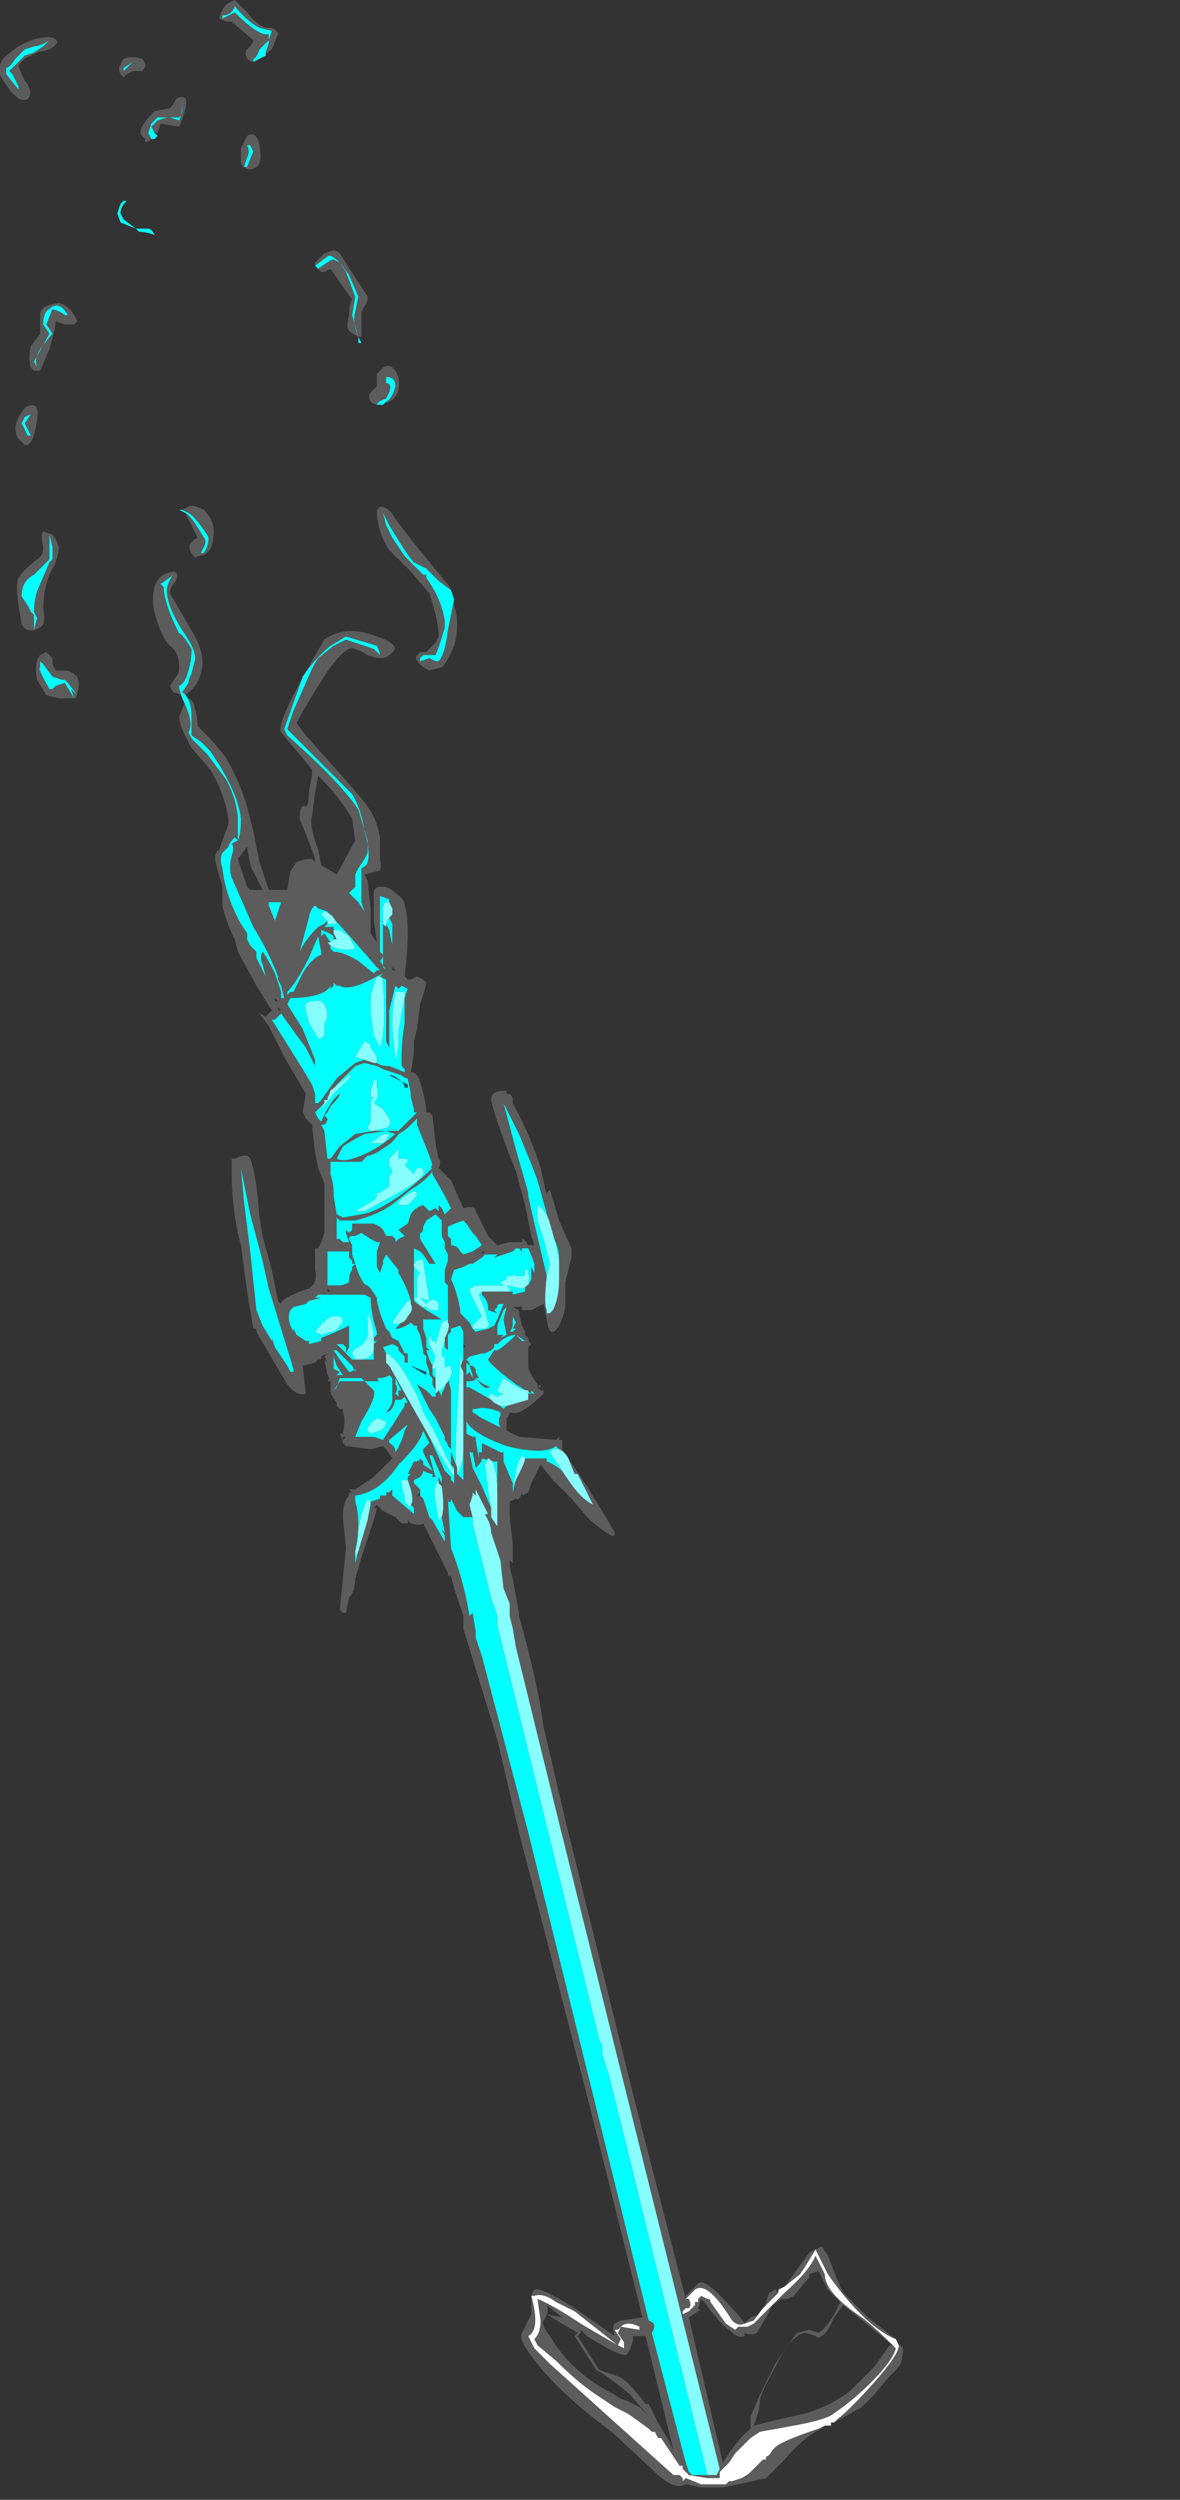 <?xml version="1.0" encoding="UTF-8" standalone="no"?>
<svg xmlns:ffdec="https://www.free-decompiler.com/flash" xmlns:xlink="http://www.w3.org/1999/xlink" ffdec:objectType="frame" height="283.15px" width="133.7px" xmlns="http://www.w3.org/2000/svg">
  <rect width="100%" height="100%" fill="#333333" stroke="none"/>
  <g transform="matrix(1.0, 0.0, 0.0, 1.0, 79.45, 279.65)">
    <use ffdec:characterId="1300" height="40.3" transform="matrix(7.0, 0.0, 0.0, 7.0, -79.45, -279.65)" width="14.65" xlink:href="#shape0"/>
  </g>
  <defs>
    <g id="shape0" transform="matrix(1.0, 0.0, 0.0, 1.0, 11.35, 39.95)">
      <path d="M-4.75 -22.35 L-4.8 -22.35 Q-4.8 -22.45 -5.0 -22.55 L-5.05 -22.55 -4.75 -22.4 -4.75 -22.35 M-4.7 -17.85 L-4.45 -17.75 -4.45 -17.7 Q-4.55 -17.75 -4.7 -17.85 M-4.15 -17.95 L-4.15 -18.0 -4.15 -17.95 M-4.3 -17.8 L-4.3 -17.75 -4.25 -17.85 -4.3 -17.8" fill="#00bfff" fill-opacity="0.2" fill-rule="evenodd" stroke="none"/>
      <path d="M-3.7 -15.4 L-3.7 -15.3 -3.4 -14.1 -3.3 -13.8 -3.3 -13.65 -1.65 -6.95 -1.6 -6.85 -1.6 -6.7 -1.5 -6.4 -1.3 -5.6 0.1 0.1 -0.15 0.1 -0.2 0.05 -0.25 -0.1 -0.8 -2.2 Q-0.7 -2.35 -0.85 -2.4 L-2.8 -10.3 -3.55 -13.15 -3.65 -13.45 -3.65 -13.55 -3.7 -13.85 -3.75 -13.8 Q-3.85 -14.4 -4.05 -14.9 L-4.1 -15.7 -4.1 -15.65 -4.05 -15.65 -4.05 -15.7 -3.95 -15.5 -3.85 -15.4 -3.7 -15.4 M-7.75 -39.7 Q-7.6 -39.7 -7.55 -39.85 -7.35 -39.6 -7.15 -39.5 L-6.95 -39.45 -7.0 -39.3 -7.0 -39.4 Q-7.15 -39.35 -7.55 -39.75 -7.65 -39.7 -7.75 -39.65 L-7.75 -39.7 M-7.05 -39.1 L-7.05 -39.05 -7.25 -38.95 -7.25 -39.0 Q-7.2 -39.0 -7.15 -39.15 L-7.0 -39.3 -7.0 -39.25 -7.05 -39.1 M-10.95 -39.15 L-10.8 -39.2 Q-10.7 -39.2 -10.55 -39.3 L-10.65 -39.2 -10.8 -39.1 -10.95 -39.05 -11.2 -38.8 -11.15 -38.75 -11.05 -38.55 -11.05 -38.5 -11.25 -38.75 -11.25 -38.85 Q-11.2 -38.85 -11.1 -39.0 L-10.95 -39.15 M-9.2 -38.95 L-9.35 -38.8 -9.35 -38.85 -9.2 -38.95 M-8.85 -37.8 L-8.8 -37.75 -8.85 -37.7 -8.9 -37.7 -8.95 -37.8 -8.9 -37.95 -8.8 -38.05 -8.65 -38.05 -8.8 -38.0 -8.9 -37.9 -8.85 -37.8 M-9.4 -36.35 L-9.45 -36.5 -9.4 -36.65 -9.35 -36.7 -9.3 -36.7 Q-9.4 -36.6 -9.4 -36.5 L-9.35 -36.4 -9.15 -36.25 -8.95 -36.25 Q-8.9 -36.25 -8.85 -36.15 -9.0 -36.2 -9.1 -36.2 L-9.15 -36.25 -9.4 -36.35 M-8.4 -38.35 Q-8.4 -38.1 -8.45 -38.0 L-8.6 -38.05 -8.45 -38.05 Q-8.4 -38.1 -8.4 -38.2 L-8.4 -38.35 M-7.35 -37.25 L-7.4 -37.25 -7.35 -37.4 Q-7.3 -37.5 -7.35 -37.6 L-7.3 -37.6 -7.25 -37.5 -7.35 -37.25 M-5.55 -34.5 L-5.5 -34.4 -5.55 -34.4 -5.55 -34.5 -5.65 -34.85 -5.6 -35.15 -5.75 -35.55 -5.85 -35.7 -5.95 -35.75 Q-6.0 -35.75 -6.2 -35.6 L-6.25 -35.65 -6.05 -35.8 Q-6.0 -35.85 -5.85 -35.7 L-5.7 -35.5 -5.55 -35.15 -5.6 -34.9 Q-5.65 -34.75 -5.55 -34.5 M-10.65 -34.7 Q-10.65 -34.9 -10.55 -34.95 -10.4 -35.1 -10.25 -34.85 L-10.3 -34.85 Q-10.35 -34.9 -10.5 -34.95 L-10.6 -34.7 -10.5 -34.55 Q-10.55 -34.5 -10.7 -34.3 -10.8 -34.15 -10.75 -34.0 L-10.8 -34.1 -10.55 -34.55 -10.65 -34.7 M-10.85 -33.25 L-10.95 -33.1 -10.85 -32.9 -10.9 -32.9 -11.0 -33.1 -10.95 -33.2 -10.85 -33.25 M-8.7 -30.45 L-8.75 -30.5 Q-8.6 -30.6 -8.55 -30.65 -8.65 -30.5 -8.65 -30.4 -8.65 -30.15 -8.4 -29.75 -8.15 -29.4 -8.2 -29.25 L-8.25 -29.05 Q-8.3 -28.95 -8.3 -28.9 L-8.4 -28.75 Q-8.25 -28.65 -8.25 -28.35 L-8.25 -28.05 -8.1 -27.95 -7.95 -27.8 Q-7.5 -27.15 -7.45 -26.7 -7.45 -26.45 -7.5 -26.35 L-7.6 -26.3 Q-7.55 -26.25 -7.6 -26.1 -7.65 -25.9 -7.6 -25.75 L-7.25 -24.95 Q-7.0 -24.55 -6.85 -24.15 L-6.85 -24.1 -6.8 -24.0 -6.75 -23.8 -6.8 -23.8 -6.8 -23.9 -6.9 -24.2 Q-7.05 -24.5 -7.1 -24.55 -7.15 -24.45 -7.1 -24.35 L-7.05 -24.15 -7.2 -24.45 -7.2 -24.55 -7.3 -24.65 -7.35 -24.75 -7.35 -24.85 -7.45 -25.0 Q-7.7 -25.45 -7.75 -25.9 -7.8 -26.05 -7.75 -26.15 L-7.65 -26.25 Q-7.65 -26.3 -7.55 -26.4 L-7.5 -26.35 -7.5 -26.75 Q-7.55 -27.1 -7.7 -27.35 L-8.0 -27.75 -8.25 -28.0 -8.3 -28.1 Q-8.2 -28.25 -8.4 -28.65 L-8.45 -28.8 -8.45 -28.85 Q-8.35 -28.9 -8.3 -29.1 -8.25 -29.25 -8.25 -29.45 -8.4 -29.7 -8.45 -29.7 -8.7 -30.2 -8.7 -30.45 M-10.5 -31.1 L-10.5 -30.9 -10.55 -30.85 -10.7 -30.5 Q-10.8 -30.3 -10.8 -30.05 L-10.75 -29.95 -10.8 -29.75 -10.8 -30.0 -10.85 -30.05 -10.9 -30.15 -11.0 -30.3 Q-11.0 -30.55 -10.8 -30.65 L-10.55 -30.9 Q-10.55 -31.2 -10.55 -31.25 L-10.55 -31.3 -10.5 -31.1 M-10.7 -29.25 L-10.65 -29.2 -10.5 -29.0 -10.35 -28.95 -10.3 -28.95 -10.25 -28.9 -10.1 -28.7 -10.2 -28.8 -10.15 -28.65 -10.3 -28.9 -10.45 -28.85 -10.5 -28.8 -10.55 -28.8 Q-10.75 -29.15 -10.7 -29.15 L-10.7 -29.25 M-8.45 -31.7 L-8.4 -31.7 -8.3 -31.65 Q-8.2 -31.6 -8.0 -31.3 -7.95 -31.25 -8.0 -31.1 L-8.05 -31.0 -8.1 -31.0 -8.05 -31.1 Q-8.0 -31.2 -8.05 -31.25 -8.25 -31.6 -8.35 -31.65 L-8.45 -31.7 M-6.6 -28.45 L-6.7 -28.15 -5.65 -27.1 Q-5.5 -26.85 -5.45 -26.5 -5.35 -26.15 -5.4 -26.0 -5.4 -25.95 -5.5 -25.9 L-5.5 -25.35 -5.45 -25.2 -5.55 -25.35 -5.7 -25.5 -5.6 -25.6 -5.6 -25.8 -5.55 -25.9 -5.45 -26.05 -5.4 -26.15 Q-5.4 -26.25 -5.4 -26.35 L-5.55 -26.85 Q-5.85 -27.3 -6.7 -28.05 L-6.75 -28.15 -6.45 -29.0 Q-6.25 -29.3 -6.0 -29.5 L-5.75 -29.65 -5.25 -29.5 Q-5.2 -29.4 -5.2 -29.35 L-5.3 -29.45 -5.75 -29.6 -5.95 -29.5 -6.2 -29.3 Q-6.3 -29.15 -6.4 -28.9 L-6.6 -28.45 M-5.1 -33.85 Q-4.95 -33.85 -4.95 -33.7 -5.0 -33.5 -5.1 -33.45 L-5.15 -33.4 -5.25 -33.4 Q-5.25 -33.45 -5.1 -33.5 L-5.05 -33.6 Q-5.0 -33.75 -5.1 -33.75 L-5.1 -33.85 M-4.05 -30.4 L-4.0 -30.25 -4.1 -29.75 Q-4.15 -29.35 -4.25 -29.25 L-4.3 -29.25 -4.4 -29.3 -4.55 -29.25 -4.55 -29.3 -4.5 -29.35 -4.3 -29.35 Q-4.25 -29.45 -4.15 -29.8 L-4.15 -29.9 Q-4.2 -30.25 -4.45 -30.6 L-4.45 -30.65 -4.5 -30.65 -4.8 -30.95 -5.0 -31.25 -5.1 -31.45 -5.15 -31.65 -5.05 -31.45 Q-4.75 -30.95 -4.65 -30.85 L-4.45 -30.75 -4.25 -30.55 -4.05 -30.4 M-5.0 -25.25 L-5.05 -25.35 -5.1 -25.35 Q-5.15 -25.35 -5.15 -25.2 L-5.15 -25.0 Q-5.15 -24.9 -5.15 -24.65 L-5.15 -24.5 -5.2 -24.55 Q-5.2 -25.0 -5.2 -25.45 L-5.05 -25.4 -5.05 -25.35 -5.0 -25.25 M-5.1 -25.0 L-5.05 -25.1 -5.0 -25.0 -5.0 -24.65 -5.05 -24.9 -5.1 -25.0 M-5.25 -24.15 L-5.15 -24.2 -5.2 -24.15 -5.1 -24.1 -5.1 -23.1 -5.05 -23.0 -5.05 -23.6 -4.95 -24.0 -4.9 -23.95 -4.85 -24.0 -4.75 -23.95 -4.8 -23.8 -4.8 -23.4 Q-4.85 -23.1 -4.85 -22.85 L-4.85 -22.7 -4.8 -22.65 -4.8 -22.6 -5.05 -22.7 Q-5.2 -22.7 -5.25 -22.75 L-5.3 -22.75 -5.25 -22.75 -5.25 -22.85 -5.35 -23.0 -5.35 -23.05 -5.45 -23.1 -5.6 -22.85 -5.45 -22.8 -5.6 -22.75 -5.9 -22.5 -6.15 -22.15 -6.2 -22.1 -6.25 -22.1 -6.25 -22.25 -6.3 -22.4 -6.45 -22.65 -6.95 -23.45 -6.9 -23.45 -6.8 -23.55 -6.55 -23.2 -6.4 -23.0 -6.25 -22.7 -6.25 -22.8 -6.45 -23.3 -6.7 -23.7 -6.65 -23.8 -6.7 -23.8 Q-6.1 -23.8 -6.0 -24.0 L-6.0 -23.95 -5.95 -24.0 -5.95 -24.05 -6.15 -24.8 -6.15 -24.9 Q-6.0 -24.85 -5.95 -24.8 L-5.95 -24.75 -6.0 -24.7 -6.1 -24.85 -6.15 -24.8 -5.95 -24.05 -5.9 -24.0 -5.85 -24.0 Q-5.7 -23.9 -5.25 -24.15 L-5.35 -23.85 -5.35 -23.55 -5.3 -23.2 -5.2 -23.0 Q-5.1 -23.25 -5.15 -24.05 -5.15 -24.15 -5.25 -24.15 M-4.9 -23.9 L-4.95 -23.9 Q-5.0 -23.65 -5.0 -23.35 L-4.95 -22.8 -4.9 -23.0 -4.9 -23.25 -4.85 -23.55 Q-4.8 -23.8 -4.8 -23.85 L-4.8 -23.9 -4.9 -23.9 M-5.15 -24.5 L-5.15 -24.3 -5.1 -24.25 -5.2 -24.4 Q-5.15 -24.45 -5.15 -24.5 M-6.0 -24.65 Q-5.85 -24.55 -5.6 -24.6 L-5.7 -24.8 -5.85 -24.9 -5.95 -24.9 -5.95 -24.85 -5.9 -24.75 -5.95 -24.85 -5.95 -24.95 -6.1 -24.95 -6.05 -25.0 -5.9 -25.0 Q-5.95 -25.15 -6.1 -25.2 L-6.15 -25.15 -6.05 -25.05 -6.1 -25.0 -6.2 -24.95 -6.25 -24.9 Q-6.4 -24.75 -6.5 -24.55 L-6.35 -25.1 Q-6.35 -25.15 -6.3 -25.25 L-6.25 -25.3 -6.2 -25.25 -6.05 -25.2 -5.6 -24.7 -5.25 -24.3 -5.2 -24.25 -5.25 -24.25 -5.3 -24.2 -5.55 -24.4 Q-5.8 -24.55 -5.95 -24.55 L-6.0 -24.6 -6.0 -24.65 M-6.05 -22.15 L-6.05 -22.2 -5.9 -22.4 -5.6 -22.7 -5.45 -22.75 -5.25 -22.7 -5.15 -22.65 -4.85 -22.55 Q-4.8 -22.5 -4.75 -22.5 L-4.7 -22.25 -4.7 -22.2 -4.65 -22.0 -4.65 -21.95 -4.6 -21.95 -4.9 -21.65 -5.3 -21.65 -5.6 -21.6 -5.85 -21.4 -6.0 -21.2 -6.05 -21.2 -6.1 -21.65 -6.15 -21.75 -6.1 -21.75 Q-6.05 -21.8 -6.05 -21.85 L-6.1 -21.9 Q-6.1 -21.85 -6.1 -21.9 L-6.05 -21.95 -6.0 -22.05 Q-5.85 -22.2 -5.85 -22.25 -6.0 -22.15 -6.15 -21.8 L-6.2 -21.85 -6.25 -21.95 -6.1 -22.1 -6.15 -22.0 -5.95 -22.25 -5.65 -22.55 -5.7 -22.55 -6.0 -22.3 -6.05 -22.15 M-4.75 -22.35 L-4.75 -22.4 -5.05 -22.55 -5.0 -22.55 Q-4.8 -22.45 -4.8 -22.35 L-4.75 -22.35 M-5.25 -22.35 L-5.25 -22.5 -5.3 -22.45 -5.35 -22.3 -5.35 -22.2 -5.3 -22.2 Q-5.35 -22.15 -5.35 -22.05 -5.35 -22.0 -5.35 -21.95 L-5.35 -21.8 -5.4 -21.7 -5.35 -21.65 -5.3 -21.65 -5.1 -21.7 Q-5.0 -21.75 -5.05 -21.85 L-5.15 -22.0 -5.3 -22.1 Q-5.2 -22.2 -5.25 -22.35 M-5.8 -21.4 Q-5.65 -21.5 -5.45 -21.6 L-5.1 -21.65 -4.95 -21.6 Q-5.3 -21.3 -5.65 -21.2 -5.8 -21.15 -5.9 -21.2 L-5.8 -21.4 M-5.35 -21.45 L-5.15 -21.45 -5.1 -21.5 -5.05 -21.6 -5.15 -21.6 -5.35 -21.45 M-5.4 -21.25 Q-5.35 -21.25 -5.25 -21.3 L-5.1 -21.4 Q-5.0 -21.45 -4.9 -21.6 -4.8 -21.65 -4.7 -21.75 L-4.6 -21.85 -4.6 -21.75 -4.4 -21.25 -4.35 -21.1 Q-4.4 -21.05 -4.35 -21.05 -4.5 -20.9 -4.75 -20.7 -5.2 -20.35 -5.5 -20.3 L-5.8 -20.25 -5.9 -20.3 -5.95 -20.6 -5.95 -20.65 Q-5.95 -20.8 -6.0 -20.95 L-6.0 -21.15 -5.5 -21.15 -5.4 -21.25 M-4.9 -21.3 L-4.9 -21.35 -5.05 -21.2 -5.05 -21.1 -5.0 -21.0 -5.05 -20.9 -5.05 -20.75 -5.2 -20.65 -5.25 -20.65 -5.25 -20.6 Q-5.25 -20.55 -5.35 -20.5 L-5.6 -20.35 -5.45 -20.35 -4.9 -20.65 Q-4.45 -20.9 -4.5 -21.0 -4.5 -21.05 -4.55 -21.05 L-4.6 -21.05 -4.65 -20.95 -4.8 -21.1 -4.75 -21.15 -4.75 -21.2 -4.9 -21.2 -4.9 -21.3 M-2.5 -19.3 L-2.7 -20.15 -2.8 -20.6 -2.8 -20.65 -3.0 -21.35 -3.2 -22.1 -2.95 -21.6 Q-2.7 -21.0 -2.65 -20.85 L-2.4 -19.95 Q-2.3 -19.75 -2.3 -19.6 L-2.3 -19.55 -2.35 -19.8 -2.45 -20.15 Q-2.5 -20.35 -2.65 -20.45 L-2.65 -20.2 -2.55 -19.9 -2.45 -19.5 -2.5 -19.3 M-6.9 -25.05 L-7.0 -25.3 -7.0 -25.35 -6.8 -25.35 -6.9 -25.05 M-6.15 -24.55 L-6.15 -24.5 Q-6.3 -24.45 -6.45 -24.2 L-6.6 -23.9 -6.65 -23.9 -6.7 -23.85 -6.7 -23.9 Q-6.55 -24.05 -6.35 -24.45 L-6.2 -24.8 -6.15 -24.55 M-6.1 -23.2 L-6.1 -23.4 Q-6.05 -23.45 -6.05 -23.55 -6.1 -23.8 -6.25 -23.75 -6.45 -23.75 -6.4 -23.6 L-6.35 -23.4 -6.2 -23.15 -6.15 -23.15 -6.1 -23.2 M-6.0 -19.7 L-5.7 -19.7 -5.7 -19.6 -5.65 -19.55 -5.65 -19.5 -5.6 -19.5 -5.65 -19.45 -5.65 -19.4 Q-5.7 -19.35 -5.7 -19.2 -5.8 -19.15 -5.85 -19.15 L-6.05 -19.15 -6.05 -19.35 Q-6.05 -19.6 -6.05 -19.7 L-6.0 -19.7 M-5.9 -20.1 L-5.9 -20.25 -5.85 -20.2 -5.6 -20.2 Q-5.2 -20.3 -4.95 -20.5 L-4.7 -20.7 Q-4.45 -20.85 -4.35 -21.0 L-4.35 -20.95 -4.15 -20.6 -4.05 -20.4 -4.15 -20.3 -4.2 -20.4 -4.25 -20.45 -4.25 -20.35 -4.3 -20.4 -4.4 -20.35 -4.5 -20.45 Q-4.65 -20.4 -4.7 -20.3 L-4.75 -20.15 -4.9 -20.05 -4.8 -19.95 -4.9 -19.9 -4.95 -19.85 -4.95 -19.9 -5.0 -19.95 -5.1 -19.95 -5.15 -20.05 -5.2 -20.1 -5.3 -20.15 -5.65 -20.15 -5.65 -20.05 -5.7 -20.0 -5.75 -20.05 -5.75 -20.0 -5.7 -19.85 -5.8 -19.85 -5.85 -19.9 -5.9 -19.9 -5.9 -20.1 M-7.1 -19.55 L-7.0 -19.1 -6.6 -17.8 -6.6 -17.75 -6.65 -17.75 -6.7 -17.85 -6.9 -18.15 -6.95 -18.3 -6.95 -18.25 -7.1 -18.5 -7.2 -18.75 -7.3 -19.7 -7.4 -20.5 -7.45 -21.05 -7.3 -20.3 -7.1 -19.55 M-5.3 -18.1 L-5.3 -17.95 -5.65 -17.95 -5.9 -18.2 -5.8 -18.2 -5.75 -18.15 -5.75 -18.05 -5.7 -18.15 -5.7 -18.5 -5.8 -18.45 Q-5.9 -18.4 -6.15 -18.3 L-6.15 -18.25 -6.35 -18.2 -6.35 -18.25 -6.4 -18.25 -6.55 -18.35 -6.6 -18.45 -6.6 -18.4 -6.65 -18.5 Q-6.7 -18.65 -6.65 -18.75 L-6.6 -18.8 -6.4 -18.85 -6.35 -18.9 -6.15 -18.95 -6.25 -18.95 -6.2 -19.0 -5.45 -19.0 -5.35 -18.95 Q-5.35 -18.7 -5.25 -18.4 L-5.25 -18.35 -5.3 -18.3 Q-5.3 -18.45 -5.35 -18.6 L-5.4 -18.7 -5.4 -18.35 Q-5.4 -18.25 -5.55 -18.15 -5.65 -18.1 -5.65 -18.05 L-5.6 -17.95 -5.55 -17.95 Q-5.35 -17.95 -5.3 -18.1 M-5.3 -18.25 L-5.25 -18.25 -5.3 -18.2 -5.3 -18.15 -5.3 -18.25 M-5.9 -18.65 L-5.95 -18.65 Q-6.05 -18.65 -6.25 -18.4 L-6.15 -18.35 -6.0 -18.4 Q-5.9 -18.4 -5.85 -18.5 -5.8 -18.55 -5.8 -18.6 L-5.85 -18.65 -5.9 -18.65 M-5.85 -17.95 L-5.95 -18.1 -5.9 -18.1 -5.65 -17.85 -5.6 -17.75 -5.6 -17.8 Q-5.65 -17.75 -5.7 -17.75 L-5.85 -17.95 M-5.95 -17.9 L-5.95 -18.0 -5.9 -17.85 -5.8 -17.7 -5.9 -17.7 -5.85 -17.75 -5.95 -17.8 -5.95 -17.9 M-5.85 -17.65 L-5.5 -17.65 -5.45 -17.6 -5.25 -17.6 Q-5.2 -17.6 -5.25 -17.65 -5.1 -17.65 -5.05 -17.7 L-5.0 -17.65 -5.0 -17.3 Q-5.0 -17.2 -5.1 -17.1 -5.0 -17.1 -4.95 -17.3 L-4.85 -17.3 -4.8 -17.35 -4.75 -17.25 -4.8 -17.25 -4.8 -17.2 -5.15 -16.65 -5.3 -16.7 -5.6 -16.7 -5.5 -16.95 Q-5.25 -17.35 -5.3 -17.45 L-5.45 -17.6 -5.85 -17.6 -5.95 -17.45 -5.9 -17.5 -5.85 -17.65 M-3.55 -19.05 L-3.55 -19.0 Q-3.45 -18.9 -3.45 -18.8 L-3.45 -18.75 -3.3 -18.7 -3.35 -18.75 -3.3 -18.8 Q-3.3 -18.85 -3.25 -18.85 L-3.2 -18.85 -3.3 -18.6 -3.35 -18.5 -3.45 -18.45 -3.65 -18.4 -3.7 -18.45 -3.75 -18.55 -3.9 -18.7 -3.9 -18.75 Q-3.95 -19.05 -4.05 -19.25 L-4.0 -19.4 -3.85 -19.45 -3.75 -19.5 -3.7 -19.5 -3.55 -19.6 -3.5 -19.65 -3.3 -19.65 -3.35 -19.6 -3.05 -19.7 -3.0 -19.75 -2.95 -19.75 -2.9 -19.7 -2.9 -19.75 -2.8 -19.75 Q-2.75 -19.65 -2.7 -19.5 L-2.7 -19.35 -2.75 -19.45 -2.75 -19.25 -2.8 -19.15 -2.85 -19.15 -2.85 -19.05 -3.05 -19.0 -3.05 -19.05 -3.1 -19.05 -3.1 -19.1 -3.15 -19.15 -2.9 -19.1 Q-2.75 -19.15 -2.8 -19.35 L-2.8 -19.4 -2.85 -19.4 -2.85 -19.35 Q-2.85 -19.3 -2.9 -19.3 L-3.0 -19.3 Q-3.05 -19.35 -3.05 -19.3 L-3.15 -19.3 -3.15 -19.25 -3.25 -19.2 -3.2 -19.15 -3.65 -19.15 -3.75 -19.1 -3.75 -19.05 -3.55 -18.65 -3.7 -18.5 -3.7 -18.45 -3.5 -18.45 Q-3.4 -18.5 -3.45 -18.55 L-3.5 -18.75 -3.6 -19.0 -3.55 -19.05 M-3.4 -17.3 L-3.75 -17.5 -3.8 -17.5 -3.8 -17.6 -3.75 -17.6 Q-3.65 -17.6 -3.65 -17.65 -3.5 -17.45 -3.45 -17.5 L-3.4 -17.5 Q-3.55 -17.55 -3.65 -17.65 L-3.6 -17.65 -3.65 -17.75 -3.65 -17.8 -3.7 -17.85 -3.75 -17.85 -3.75 -17.9 -3.8 -17.95 -3.75 -18.0 -3.55 -18.05 -3.5 -18.05 -3.4 -18.1 -3.35 -18.15 -3.35 -18.2 -3.3 -18.2 Q-3.15 -18.35 -3.0 -18.35 L-2.9 -18.25 -2.85 -18.25 -3.0 -18.35 Q-3.2 -18.15 -3.3 -18.1 L-3.35 -18.1 -3.45 -17.95 Q-3.4 -17.85 -3.0 -17.55 L-2.75 -17.4 -2.75 -17.45 -2.7 -17.4 -2.8 -17.4 -2.8 -17.45 Q-2.9 -17.45 -3.05 -17.55 L-3.2 -17.65 -3.3 -17.45 -3.25 -17.4 -3.2 -17.4 -3.3 -17.35 -3.4 -17.4 -3.45 -17.35 -3.4 -17.3 M-3.15 -17.2 L-3.2 -17.15 -3.25 -17.2 -3.15 -17.2 M-3.8 -20.15 L-3.7 -20.0 -3.65 -19.95 -3.55 -19.8 -3.7 -19.7 -3.85 -19.65 -3.9 -19.7 Q-3.95 -19.8 -4.05 -19.8 L-4.05 -19.9 -4.1 -19.95 -4.1 -20.1 Q-4.0 -20.15 -3.85 -20.2 L-3.8 -20.15 M-4.35 -17.85 L-4.4 -17.95 -4.45 -18.1 -4.4 -18.1 -4.45 -18.15 -4.45 -18.3 -4.5 -18.45 -4.5 -18.6 -4.2 -18.6 -4.45 -18.75 Q-4.6 -18.85 -4.65 -18.9 -4.65 -19.1 -4.65 -19.45 L-4.65 -19.75 -4.55 -19.7 -4.5 -19.65 -4.4 -19.5 Q-4.35 -19.5 -4.3 -19.5 L-4.55 -19.9 -4.55 -20.0 Q-4.5 -20.0 -4.5 -20.1 L-4.45 -20.2 -4.3 -20.3 -4.2 -20.2 -4.2 -19.95 -4.15 -19.85 -4.15 -19.75 -4.1 -19.65 Q-4.1 -19.6 -4.1 -19.55 L-4.15 -19.4 -4.15 -19.2 -4.1 -19.15 -4.1 -18.55 Q-4.1 -18.65 -4.1 -18.6 L-4.2 -18.55 -4.3 -18.2 -4.3 -18.25 -4.35 -18.25 -4.4 -18.35 -4.4 -18.2 -4.3 -18.0 -4.35 -17.85 M-4.15 -18.25 L-4.15 -18.15 -4.1 -18.1 -4.1 -18.35 -4.05 -18.4 -4.05 -18.45 -3.9 -18.5 -3.85 -18.4 Q-3.85 -18.3 -3.85 -18.2 L-3.85 -18.1 Q-3.85 -18.05 -3.85 -17.95 L-3.9 -17.85 Q-3.85 -17.9 -3.9 -18.0 L-3.95 -17.05 Q-4.0 -16.3 -3.95 -16.2 L-4.05 -16.45 -4.05 -16.25 -4.0 -16.2 -4.0 -16.15 Q-4.1 -16.3 -4.25 -16.65 L-4.35 -16.85 -4.5 -17.1 Q-4.55 -17.3 -4.75 -17.65 -4.95 -18.0 -5.1 -18.05 L-5.1 -18.0 -5.1 -18.05 -5.15 -18.15 -5.0 -18.2 -4.9 -18.15 -4.9 -18.1 -4.8 -18.0 -4.8 -17.9 -4.75 -17.9 -4.75 -18.05 -4.8 -18.05 -4.9 -18.25 -5.0 -18.3 -5.05 -18.4 -5.1 -18.45 -5.2 -18.7 -5.25 -18.9 -5.25 -18.95 -5.35 -19.1 -5.4 -19.15 Q-5.45 -19.15 -5.5 -19.25 L-5.55 -19.35 -5.65 -19.65 -5.65 -19.8 -5.7 -19.9 Q-5.7 -19.95 -5.65 -19.95 L-5.6 -19.95 -5.5 -20.0 -5.35 -19.9 -5.25 -19.85 -5.2 -19.85 -5.25 -19.7 -5.25 -19.45 -5.2 -19.35 -5.15 -19.5 -5.15 -19.55 -5.1 -19.65 -4.9 -19.4 -4.9 -19.35 Q-4.75 -19.1 -4.7 -18.9 L-4.75 -18.9 -4.9 -18.7 -5.0 -18.55 Q-4.95 -18.5 -4.85 -18.55 L-4.95 -18.45 -4.9 -18.45 Q-4.75 -18.5 -4.7 -18.55 L-4.65 -18.5 -4.6 -18.5 -4.6 -18.45 -4.55 -18.35 -4.5 -18.1 -4.5 -18.05 -4.45 -18.0 -4.45 -17.9 -4.4 -17.75 -4.4 -17.7 -4.35 -17.65 -4.35 -17.55 -4.3 -17.45 -4.3 -17.35 -4.35 -17.35 -4.45 -17.45 -4.6 -17.55 -4.4 -17.15 -4.3 -17.0 -4.15 -16.7 -4.15 -16.65 Q-4.1 -16.6 -4.1 -16.55 L-4.05 -16.5 -4.05 -17.45 -4.1 -17.65 -4.15 -17.5 -4.2 -17.4 -4.2 -17.35 -4.25 -17.45 Q-4.2 -17.45 -4.1 -17.6 -4.0 -17.75 -4.05 -17.8 -4.05 -17.85 -4.1 -17.85 -4.15 -17.8 -4.15 -17.85 L-4.15 -17.95 -4.15 -18.0 -4.2 -18.0 -4.2 -18.1 -4.15 -18.25 M-3.85 -17.75 L-3.85 -17.5 Q-3.85 -17.45 -3.85 -17.25 L-3.85 -16.0 -3.95 -16.1 Q-3.85 -16.25 -3.85 -16.5 L-3.85 -17.05 Q-3.85 -17.45 -3.85 -17.75 M-4.0 -16.05 L-4.0 -15.95 -4.05 -16.0 -4.05 -16.05 -4.15 -16.15 -4.4 -16.7 Q-4.1 -16.2 -4.0 -16.05 M-4.3 -17.6 L-4.3 -17.65 -4.35 -17.7 -4.35 -17.8 Q-4.3 -17.8 -4.25 -17.85 L-4.3 -17.75 -4.3 -17.8 -4.3 -17.6 M-4.4 -18.9 L-4.45 -18.85 -4.55 -18.95 -4.4 -18.9 -4.5 -19.55 Q-4.55 -19.6 -4.65 -19.5 L-4.65 -19.45 -4.55 -19.35 Q-4.6 -19.3 -4.6 -19.2 L-4.6 -18.95 -4.65 -18.95 Q-4.55 -18.8 -4.5 -18.8 L-4.45 -18.8 -4.4 -18.75 -4.25 -18.75 Q-4.25 -18.8 -4.25 -18.85 -4.3 -18.95 -4.4 -18.9 M-4.85 -20.45 L-4.75 -20.45 -4.65 -20.55 Q-4.6 -20.6 -4.6 -20.65 -4.65 -20.7 -4.7 -20.65 -4.9 -20.55 -4.9 -20.45 L-4.85 -20.45 M-4.7 -17.85 Q-4.55 -17.75 -4.45 -17.7 L-4.45 -17.75 -4.7 -17.85 M-3.2 -18.75 L-3.15 -18.8 -3.2 -18.6 -3.15 -18.35 -3.25 -18.3 -3.2 -18.35 Q-3.25 -18.35 -3.3 -18.35 L-3.3 -18.5 -3.2 -18.75 M-3.05 -18.7 L-3.05 -18.65 -3.0 -18.55 -3.05 -18.45 -3.0 -18.45 -3.05 -18.4 -3.1 -18.4 Q-3.05 -18.45 -3.05 -18.55 L-3.05 -18.7 M-3.7 -17.7 L-3.7 -17.65 -3.75 -17.75 -3.8 -17.7 -3.8 -17.9 -3.75 -17.85 -3.7 -17.7 M-3.55 -17.0 L-3.7 -17.1 -3.7 -17.15 -3.65 -17.15 Q-3.5 -17.2 -3.25 -17.1 L-3.25 -17.05 Q-3.3 -16.95 -3.25 -16.85 L-3.55 -17.0 M-3.0 -16.0 L-3.05 -15.8 -3.05 -15.95 -3.2 -16.3 -3.2 -16.45 -3.25 -16.45 -3.55 -16.6 -3.55 -16.45 -3.6 -16.45 -3.6 -16.35 -3.65 -16.65 -3.65 -16.7 -3.7 -16.7 -3.8 -16.75 -3.8 -16.95 Q-3.7 -16.75 -3.15 -16.55 -2.55 -16.4 -2.35 -16.55 L-2.3 -16.5 -2.4 -16.5 -2.45 -16.45 -2.15 -16.0 -2.2 -16.1 Q-2.35 -16.25 -2.5 -16.3 L-2.5 -16.35 -2.85 -16.35 -2.9 -16.4 Q-3.0 -16.25 -3.0 -16.1 L-3.05 -15.9 -3.0 -16.0 M-1.75 -15.6 L-1.75 -15.6 M-3.4 -15.55 L-3.55 -15.9 -3.7 -16.2 -3.75 -16.45 -3.7 -16.45 -3.65 -16.2 -3.6 -16.25 Q-3.55 -16.3 -3.55 -16.35 L-3.35 -16.3 -3.3 -16.3 -3.3 -16.1 Q-3.3 -15.95 -3.3 -15.45 L-3.3 -15.3 -3.3 -15.7 Q-3.3 -16.1 -3.35 -16.2 -3.35 -16.3 -3.45 -16.35 L-3.5 -16.25 -3.45 -15.85 -3.4 -15.55 M-4.25 -15.95 L-4.25 -16.0 Q-4.35 -15.85 -4.3 -15.65 L-4.25 -15.35 -4.2 -15.4 -4.15 -15.15 -4.2 -15.2 -4.15 -15.1 -4.15 -15.0 -4.35 -15.35 -4.4 -15.4 -4.5 -15.7 -4.55 -15.75 -4.55 -15.85 -4.65 -15.95 -4.65 -16.0 -4.55 -16.05 Q-4.5 -16.1 -4.5 -16.15 -4.4 -16.1 -4.35 -16.1 L-4.35 -16.05 -4.3 -16.05 -4.4 -16.4 -4.35 -16.4 -4.2 -16.05 -4.2 -15.95 -4.25 -16.05 -4.25 -15.95 M-4.95 -17.55 L-4.95 -17.65 -4.85 -17.45 -4.9 -17.45 -4.9 -17.35 -4.95 -17.4 Q-4.9 -17.5 -4.95 -17.55 M-5.1 -16.95 L-5.25 -17.0 Q-5.4 -16.9 -5.4 -16.8 L-5.35 -16.75 -5.2 -16.8 Q-5.1 -16.85 -5.1 -16.95 M-5.6 -14.85 Q-5.5 -15.35 -5.6 -15.65 L-5.6 -15.75 Q-5.2 -15.8 -4.9 -16.25 L-4.85 -16.3 Q-4.55 -16.6 -4.5 -16.8 L-4.4 -16.6 -4.5 -16.5 -4.5 -16.45 -4.35 -16.15 -4.5 -16.25 -4.5 -16.3 -4.55 -16.35 Q-4.55 -16.3 -4.65 -16.3 L-4.75 -16.1 -4.7 -16.1 -4.75 -16.05 -4.75 -16.0 -4.85 -16.0 Q-4.85 -15.85 -4.8 -15.75 L-4.8 -15.65 -4.7 -15.55 -4.7 -15.6 -4.65 -15.55 -4.65 -15.45 -5.0 -15.75 -5.0 -15.85 -5.05 -15.8 -5.1 -15.8 -5.1 -15.75 -5.2 -15.75 -5.2 -15.7 -5.35 -15.65 -5.4 -15.7 Q-5.5 -15.5 -5.55 -15.2 -5.55 -15.0 -5.6 -14.85 M-5.05 -16.6 L-5.05 -16.65 -4.75 -16.9 -4.8 -16.8 Q-4.85 -16.6 -4.95 -16.45 -4.95 -16.55 -5.05 -16.6 M-5.35 -15.65 L-5.35 -15.6 -5.4 -15.35 -5.35 -15.65 M-5.55 -14.85 L-5.6 -14.65 -5.6 -14.75 -5.55 -14.85" fill="#00ffff" fill-rule="evenodd" stroke="none"/>
      <path d="M-3.7 -15.4 L-3.75 -15.6 -3.7 -15.75 -3.7 -15.8 -3.65 -15.75 -3.65 -15.85 -3.45 -15.45 -3.5 -15.45 -3.45 -15.35 Q-3.4 -15.25 -3.4 -15.15 L-3.25 -14.7 -3.2 -14.25 -3.1 -14.0 -3.1 -13.8 -3.05 -13.6 -3.0 -13.3 -2.3 -10.45 0.3 0.0 0.25 0.1 0.1 0.1 -1.3 -5.6 -1.5 -6.4 -1.6 -6.7 -1.6 -6.85 -1.65 -6.95 -3.3 -13.65 -3.3 -13.8 -3.4 -14.1 -3.7 -15.3 -3.7 -15.4 M-5.15 -25.0 L-5.15 -25.2 Q-5.15 -25.35 -5.1 -25.35 L-5.05 -25.35 -5.0 -25.25 -5.0 -25.15 -5.05 -25.1 -5.1 -25.0 -5.1 -24.95 -5.15 -25.0 M-5.25 -24.15 Q-5.15 -24.15 -5.15 -24.05 -5.1 -23.25 -5.2 -23.0 L-5.3 -23.2 -5.35 -23.55 -5.35 -23.85 -5.25 -24.15 M-6.0 -24.7 L-5.95 -24.75 -5.9 -24.75 -5.95 -24.85 -5.95 -24.9 -5.85 -24.9 -5.7 -24.8 -5.6 -24.6 Q-5.85 -24.55 -6.0 -24.65 L-6.05 -24.7 -6.0 -24.7 M-5.45 -22.8 L-5.6 -22.85 -5.45 -23.1 -5.35 -23.05 -5.35 -23.0 -5.25 -22.85 -5.25 -22.75 -5.3 -22.75 -5.45 -22.8 M-4.9 -23.9 L-4.8 -23.9 -4.8 -23.85 Q-4.8 -23.8 -4.85 -23.55 L-4.9 -23.25 -4.9 -23.0 -4.95 -22.8 -5.0 -23.35 Q-5.0 -23.65 -4.95 -23.9 L-4.9 -23.9 M-6.05 -25.05 L-6.15 -25.15 -6.1 -25.2 Q-5.95 -25.15 -5.9 -25.0 L-6.05 -25.0 -6.05 -25.05 M-6.05 -22.15 L-6.0 -22.3 -5.7 -22.55 -5.65 -22.55 -5.95 -22.25 -6.15 -22.0 -6.1 -22.1 -6.1 -22.15 -6.05 -22.15 M-5.25 -22.35 Q-5.2 -22.2 -5.3 -22.1 L-5.15 -22.0 -5.05 -21.85 Q-5.0 -21.75 -5.1 -21.7 L-5.3 -21.65 -5.35 -21.65 -5.4 -21.7 -5.35 -21.8 -5.35 -21.95 Q-5.35 -22.0 -5.35 -22.05 -5.35 -22.15 -5.3 -22.2 L-5.35 -22.2 -5.35 -22.3 -5.3 -22.45 -5.25 -22.5 -5.25 -22.35 M-5.35 -21.45 L-5.15 -21.6 -5.05 -21.6 -5.1 -21.5 -5.15 -21.45 -5.35 -21.45 M-4.9 -21.3 L-4.9 -21.2 -4.75 -21.2 -4.75 -21.15 -4.8 -21.1 -4.65 -20.95 -4.6 -21.05 -4.55 -21.05 Q-4.5 -21.05 -4.5 -21.0 -4.45 -20.9 -4.9 -20.65 L-5.45 -20.35 -5.6 -20.35 -5.35 -20.5 Q-5.25 -20.55 -5.25 -20.6 L-5.25 -20.65 -5.2 -20.65 -5.05 -20.75 -5.05 -20.9 -5.0 -21.0 -5.05 -21.1 -5.05 -21.2 -4.9 -21.35 -4.9 -21.3 M-2.3 -19.55 L-2.3 -19.25 Q-2.3 -18.95 -2.4 -18.75 L-2.45 -18.7 -2.5 -18.7 -2.5 -18.75 Q-2.55 -18.85 -2.5 -19.3 L-2.45 -19.5 -2.55 -19.9 -2.65 -20.2 -2.65 -20.45 Q-2.5 -20.35 -2.45 -20.15 L-2.35 -19.8 -2.3 -19.55 M-6.1 -23.2 L-6.15 -23.15 -6.2 -23.15 -6.35 -23.4 -6.4 -23.6 Q-6.45 -23.75 -6.25 -23.75 -6.1 -23.8 -6.05 -23.55 -6.05 -23.45 -6.1 -23.4 L-6.1 -23.2 M-5.3 -18.1 Q-5.35 -17.95 -5.55 -17.95 L-5.6 -17.95 -5.65 -18.05 Q-5.65 -18.1 -5.55 -18.15 -5.4 -18.25 -5.4 -18.35 L-5.4 -18.7 -5.35 -18.6 Q-5.3 -18.45 -5.3 -18.3 L-5.3 -18.25 -5.3 -18.15 -5.3 -18.1 M-5.9 -18.65 L-5.85 -18.65 -5.8 -18.6 Q-5.8 -18.55 -5.85 -18.5 -5.9 -18.4 -6.0 -18.4 L-6.15 -18.35 -6.25 -18.4 Q-6.05 -18.65 -5.95 -18.65 L-5.9 -18.65 M-3.1 -19.05 L-3.55 -19.05 -3.6 -19.0 -3.5 -18.75 -3.45 -18.55 Q-3.4 -18.5 -3.5 -18.45 L-3.7 -18.45 -3.7 -18.5 -3.55 -18.65 -3.75 -19.05 -3.75 -19.1 -3.65 -19.15 -3.2 -19.15 -3.25 -19.2 -3.15 -19.25 -3.15 -19.3 -3.05 -19.3 Q-3.05 -19.35 -3.0 -19.3 L-2.9 -19.3 Q-2.85 -19.3 -2.85 -19.35 L-2.85 -19.4 -2.8 -19.4 -2.8 -19.35 Q-2.75 -19.15 -2.9 -19.1 L-3.15 -19.15 -3.1 -19.1 -3.1 -19.05 M-2.8 -17.4 L-2.8 -17.3 -3.15 -17.2 -3.25 -17.2 -3.35 -17.25 -3.4 -17.3 -3.45 -17.35 -3.4 -17.4 -3.3 -17.35 -3.2 -17.4 -3.25 -17.4 -3.3 -17.45 -3.2 -17.65 -3.05 -17.55 Q-2.9 -17.45 -2.8 -17.45 L-2.8 -17.4 M-4.1 -18.55 Q-4.05 -18.5 -4.15 -18.3 L-4.15 -18.25 -4.2 -18.1 -4.2 -18.0 -4.15 -18.0 -4.15 -17.95 -4.15 -17.85 Q-4.15 -17.8 -4.1 -17.85 -4.05 -17.85 -4.05 -17.8 -4.0 -17.75 -4.1 -17.6 -4.2 -17.45 -4.25 -17.45 L-4.3 -17.4 -4.3 -17.45 -4.3 -17.6 -4.3 -17.8 -4.25 -17.85 Q-4.3 -17.8 -4.35 -17.8 L-4.35 -17.85 -4.3 -18.0 -4.4 -18.2 -4.4 -18.35 -4.35 -18.25 -4.3 -18.25 -4.3 -18.2 -4.2 -18.55 -4.1 -18.6 Q-4.1 -18.65 -4.1 -18.55 M-3.9 -17.85 L-3.85 -17.75 Q-3.85 -17.45 -3.85 -17.05 L-3.85 -16.5 Q-3.85 -16.25 -3.95 -16.1 L-3.95 -16.2 Q-4.0 -16.3 -3.95 -17.05 L-3.9 -18.0 Q-3.85 -17.9 -3.9 -17.85 M-4.0 -16.15 L-4.0 -16.05 Q-4.1 -16.2 -4.4 -16.7 L-5.05 -17.85 -5.1 -17.9 -5.1 -18.0 -5.1 -18.05 Q-4.95 -18.0 -4.75 -17.65 -4.55 -17.3 -4.5 -17.1 L-4.35 -16.85 -4.25 -16.65 Q-4.1 -16.3 -4.0 -16.15 M-4.7 -18.9 L-4.7 -18.85 Q-4.65 -18.75 -4.75 -18.65 -4.8 -18.55 -4.85 -18.55 -4.95 -18.5 -5.0 -18.55 L-4.9 -18.7 -4.75 -18.9 -4.7 -18.9 M-4.85 -20.45 L-4.9 -20.45 Q-4.9 -20.55 -4.7 -20.65 -4.65 -20.7 -4.6 -20.65 -4.6 -20.6 -4.65 -20.55 L-4.75 -20.45 -4.85 -20.45 M-4.5 -19.55 L-4.4 -18.9 Q-4.3 -18.95 -4.25 -18.85 -4.25 -18.8 -4.25 -18.75 L-4.4 -18.75 -4.45 -18.8 -4.5 -18.8 Q-4.55 -18.8 -4.65 -18.95 L-4.6 -18.95 -4.6 -19.2 Q-4.6 -19.3 -4.55 -19.35 L-4.65 -19.45 -4.65 -19.5 Q-4.55 -19.6 -4.5 -19.55 M-4.4 -18.9 L-4.55 -18.95 -4.45 -18.85 -4.4 -18.9 M-3.0 -16.0 L-3.05 -15.9 -3.0 -16.1 Q-3.0 -16.25 -2.9 -16.4 L-2.85 -16.35 Q-2.85 -16.3 -2.95 -16.1 L-3.0 -16.0 M-2.15 -16.0 L-2.45 -16.45 -2.4 -16.5 -2.3 -16.5 Q-2.2 -16.45 -2.15 -16.35 L-2.05 -16.1 -2.0 -16.1 -1.75 -15.6 Q-1.95 -15.7 -2.15 -16.0 M-3.3 -15.3 L-3.3 -15.25 -3.4 -15.4 -3.4 -15.55 -3.45 -15.85 -3.5 -16.25 -3.45 -16.35 Q-3.35 -16.3 -3.35 -16.2 -3.3 -16.1 -3.3 -15.7 L-3.3 -15.3 M-4.2 -15.4 L-4.25 -15.35 -4.3 -15.65 Q-4.35 -15.85 -4.25 -16.0 L-4.25 -15.95 -4.2 -15.9 Q-4.15 -15.55 -4.2 -15.4 M-5.1 -16.95 Q-5.1 -16.85 -5.2 -16.8 L-5.35 -16.75 -5.4 -16.8 Q-5.4 -16.9 -5.25 -17.0 L-5.1 -16.95 M-5.6 -14.85 Q-5.55 -15.0 -5.55 -15.2 -5.5 -15.5 -5.4 -15.7 L-5.35 -15.65 -5.4 -15.35 -5.55 -14.85 -5.6 -14.75 -5.6 -14.85 M-4.7 -15.6 L-4.7 -15.55 -4.8 -15.65 -4.8 -15.75 Q-4.85 -15.85 -4.85 -16.0 L-4.75 -16.0 -4.7 -15.85 Q-4.65 -15.65 -4.7 -15.6" fill="#87ffff" fill-rule="evenodd" stroke="none"/>
      <path d="M1.85 -3.55 L1.95 -3.6 2.05 -3.45 2.15 -3.2 Q2.2 -3.05 2.3 -2.85 L2.7 -2.45 3.15 -2.1 3.2 -2.0 Q3.3 -2.0 3.25 -1.8 3.25 -1.7 3.15 -1.6 L3.05 -1.5 2.8 -1.2 Q2.75 -1.15 2.6 -1.0 L2.15 -0.75 2.2 -0.8 Q2.4 -0.95 2.8 -1.4 3.2 -1.85 3.2 -2.0 L3.15 -2.1 Q3.0 -2.15 2.75 -2.35 2.4 -2.65 2.05 -3.15 L1.85 -3.55 1.7 -3.3 1.6 -3.15 1.35 -2.95 1.75 -3.5 1.85 -3.55 M2.0 -0.7 L1.95 -0.65 1.85 -0.6 Q1.6 -0.45 1.35 -0.15 L1.05 0.15 0.6 0.25 0.35 0.3 0.0 0.3 -0.25 0.25 Q-0.45 0.35 -0.75 0.05 L-1.45 -0.6 Q-2.4 -1.3 -2.8 -1.9 -2.95 -2.1 -2.9 -2.2 L-2.75 -2.5 -2.75 -2.7 Q-2.75 -2.85 -2.7 -2.9 -2.6 -2.95 -2.05 -2.6 L-1.4 -2.15 Q-1.45 -2.3 -1.4 -2.35 L-1.3 -2.4 -0.95 -2.45 -1.8 -5.85 -2.95 -10.3 -3.3 -11.8 -3.85 -13.6 -3.85 -13.8 -4.0 -14.25 -4.05 -14.45 -4.1 -14.45 -4.1 -14.5 -4.5 -15.3 Q-4.55 -15.25 -4.7 -15.3 L-4.75 -15.35 -4.75 -15.3 -4.85 -15.3 -4.95 -15.4 -5.15 -15.5 -5.25 -15.6 -5.3 -15.55 -5.25 -15.55 Q-5.25 -15.5 -5.35 -15.2 L-5.5 -14.75 -5.6 -14.4 Q-5.6 -14.2 -5.7 -14.1 L-5.75 -13.85 -5.8 -13.85 -5.85 -13.9 -5.75 -14.9 -5.8 -15.4 Q-5.8 -15.65 -5.7 -15.75 L-5.7 -15.75 -5.7 -15.8 -5.65 -15.8 -5.7 -15.85 -5.6 -15.85 -5.3 -16.05 -5.0 -16.35 -5.1 -16.5 -5.15 -16.55 -5.35 -16.5 -5.75 -16.55 -5.8 -16.6 -5.8 -16.65 -5.85 -16.75 -5.8 -16.75 Q-5.75 -17.0 -5.8 -17.1 L-5.8 -17.15 -5.85 -17.15 -5.9 -17.2 -5.9 -17.25 -6.0 -17.4 -6.0 -17.6 -6.05 -17.6 Q-6.0 -17.65 -6.05 -17.7 L-6.1 -17.95 -6.05 -17.9 -6.1 -18.0 -6.05 -18.05 -6.15 -18.0 Q-6.15 -18.05 -6.15 -17.95 L-6.2 -17.95 -6.25 -17.9 -6.45 -17.85 -6.4 -17.4 Q-6.55 -17.35 -6.7 -17.55 L-6.85 -17.8 -7.2 -18.4 -7.2 -18.45 -7.25 -18.45 -7.35 -19.05 -7.45 -19.8 Q-7.6 -20.35 -7.6 -21.0 L-7.6 -21.2 -7.55 -21.2 Q-7.35 -21.3 -7.3 -21.2 -7.2 -20.95 -7.15 -20.25 L-7.1 -19.95 -6.95 -19.4 -6.85 -18.9 -6.8 -18.85 Q-6.8 -18.95 -6.35 -19.1 -6.2 -19.2 -6.25 -19.4 L-6.25 -19.75 -6.2 -19.75 -6.15 -19.85 -6.1 -20.0 -6.1 -20.3 Q-6.1 -20.6 -6.1 -20.8 L-6.2 -21.05 -6.25 -21.3 -6.3 -21.75 -6.4 -21.85 -6.45 -21.95 -6.4 -22.25 -6.75 -22.85 -7.0 -23.35 -7.15 -23.55 -7.05 -23.5 -6.95 -23.6 -7.2 -24.0 -7.5 -24.55 -7.55 -24.75 Q-7.7 -25.05 -7.75 -25.3 L-7.75 -25.6 -7.85 -25.95 Q-7.9 -26.15 -7.8 -26.2 L-7.75 -26.35 Q-7.65 -26.6 -7.65 -26.65 -7.7 -27.1 -7.95 -27.5 L-8.25 -27.85 Q-8.45 -28.2 -8.45 -28.35 L-8.35 -28.6 -8.4 -28.65 -8.4 -28.7 -8.55 -28.75 -8.6 -28.85 -8.5 -29.0 Q-8.45 -29.05 -8.45 -29.15 -8.45 -29.4 -8.6 -29.5 -8.75 -29.65 -8.85 -30.05 -8.9 -30.25 -8.85 -30.45 -8.8 -30.6 -8.7 -30.65 -8.6 -30.7 -8.55 -30.7 -8.45 -30.7 -8.5 -30.55 -8.6 -30.45 -8.6 -30.35 L-8.25 -29.75 Q-8.0 -29.35 -8.1 -29.05 -8.15 -28.85 -8.35 -28.7 L-8.3 -28.65 Q-8.2 -28.6 -8.2 -28.5 -8.15 -28.35 -8.15 -28.2 L-7.95 -28.0 Q-7.9 -27.95 -7.7 -27.7 -7.5 -27.35 -7.4 -27.05 L-7.35 -26.9 -7.25 -26.5 Q-7.2 -26.25 -7.15 -26.0 L-7.0 -25.55 -6.7 -25.55 -6.65 -25.85 -6.55 -26.0 -6.4 -26.05 -6.3 -26.05 -6.25 -26.0 -6.25 -26.05 Q-6.35 -26.35 -6.5 -26.7 -6.5 -26.95 -6.4 -26.9 -6.35 -26.9 -6.35 -27.15 L-6.3 -27.4 -6.3 -27.5 -6.8 -28.1 Q-6.9 -28.25 -6.1 -29.6 -5.75 -29.85 -5.25 -29.65 -4.8 -29.5 -5.05 -29.35 -5.15 -29.25 -5.4 -29.35 -5.65 -29.5 -5.7 -29.45 -5.9 -29.35 -6.2 -28.85 -6.45 -28.45 -6.55 -28.25 L-6.4 -28.05 Q-5.5 -27.05 -5.4 -26.9 -5.25 -26.7 -5.2 -26.4 L-5.2 -26.05 Q-5.15 -25.85 -5.25 -25.85 L-5.45 -25.8 -5.4 -25.7 -5.35 -25.25 -5.35 -24.85 -5.25 -24.7 -5.3 -25.05 -5.3 -25.5 Q-5.3 -25.6 -5.2 -25.6 L-5.15 -25.6 Q-5.05 -25.6 -4.95 -25.5 -4.8 -25.4 -4.8 -25.3 -4.7 -25.0 -4.8 -24.15 L-4.75 -24.1 -4.7 -24.1 -4.6 -24.15 -4.5 -24.1 -4.45 -24.05 Q-4.45 -24.0 -4.55 -23.7 L-4.6 -23.3 -4.65 -23.1 -4.65 -22.9 -4.7 -22.6 Q-4.6 -22.6 -4.55 -22.45 -4.45 -22.1 -4.45 -21.95 L-4.4 -21.95 -4.35 -21.9 -4.3 -21.45 -4.25 -21.2 Q-4.2 -21.15 -4.25 -21.05 L-4.05 -20.85 -3.85 -20.4 Q-3.65 -20.45 -3.65 -20.35 L-3.45 -19.95 -3.3 -19.8 -3.1 -19.85 -2.9 -19.85 -2.9 -19.9 Q-2.85 -19.9 -2.8 -19.8 L-2.7 -19.8 -2.75 -19.95 -2.85 -20.45 -3.0 -21.0 -3.1 -21.25 Q-3.35 -21.9 -3.4 -22.15 -3.4 -22.3 -3.2 -22.3 L-3.15 -22.3 -3.15 -22.25 Q-3.05 -22.25 -3.05 -22.15 L-3.05 -22.1 Q-2.75 -21.55 -2.6 -21.05 L-2.5 -20.6 -2.5 -20.65 -2.45 -20.7 -2.3 -20.2 -2.1 -19.75 -2.1 -19.6 -2.2 -19.2 -2.2 -18.85 Q-2.2 -18.7 -2.3 -18.5 -2.45 -18.25 -2.5 -18.6 L-2.55 -18.85 -2.75 -18.75 -2.9 -18.75 Q-2.9 -18.85 -2.95 -18.8 L-3.05 -18.8 -2.95 -18.75 -2.95 -18.7 -2.9 -18.5 -2.85 -18.4 -2.85 -18.35 -2.8 -18.3 Q-2.8 -18.25 -2.75 -18.2 L-2.75 -18.2 -2.8 -18.15 -2.8 -17.85 Q-2.8 -17.75 -2.65 -17.55 L-2.65 -17.5 -2.6 -17.55 -2.6 -17.45 -2.55 -17.45 -2.55 -17.4 Q-2.7 -17.25 -2.85 -17.15 -3.0 -17.05 -3.1 -17.1 -3.1 -17.05 -3.15 -17.0 L-3.15 -16.8 -2.95 -16.7 -2.35 -16.65 -2.3 -16.7 -2.3 -16.65 -2.25 -16.65 -2.25 -16.5 -1.85 -15.9 Q-1.45 -15.25 -1.4 -15.15 L-1.4 -15.1 -1.45 -15.1 Q-1.55 -15.15 -1.8 -15.35 L-2.1 -15.7 -2.4 -16.0 -2.6 -16.25 -2.75 -15.95 -2.8 -15.8 -2.9 -15.75 -2.9 -15.8 Q-2.95 -15.65 -3.0 -15.7 L-3.1 -15.65 -3.1 -15.4 -3.05 -14.95 -3.05 -14.65 -3.1 -14.7 -3.1 -14.6 -3.05 -14.4 -2.95 -13.85 -2.95 -13.8 Q-2.65 -12.75 -2.55 -12.0 L-2.2 -10.5 -1.1 -6.05 -0.25 -2.75 -0.25 -2.8 -0.05 -3.0 Q0.05 -3.1 0.45 -2.65 0.65 -2.45 0.7 -2.35 L0.8 -2.45 0.95 -2.5 Q1.0 -2.55 1.05 -2.7 L1.1 -2.85 1.2 -2.9 1.25 -2.85 1.0 -2.6 0.85 -2.4 0.7 -2.35 Q0.6 -2.3 0.5 -2.4 0.1 -3.05 -0.1 -2.9 L-0.25 -2.75 -0.2 -2.75 Q-0.15 -2.65 -0.2 -2.6 L-0.25 -2.6 -0.3 -2.55 -0.3 -2.5 -0.2 -2.55 -0.1 -2.65 -0.1 -2.7 -0.05 -2.7 -0.05 -2.75 0.0 -2.8 0.1 -2.75 Q0.15 -2.75 0.15 -2.7 L0.4 -2.35 0.55 -2.25 0.6 -2.3 0.75 -2.3 0.85 -2.35 1.35 -2.85 Q1.75 -3.2 1.85 -3.45 L2.0 -3.15 Q2.0 -2.85 2.6 -2.45 2.8 -2.3 3.1 -2.0 L3.15 -1.95 Q3.1 -1.75 2.75 -1.4 2.45 -1.1 2.15 -0.9 2.05 -0.8 1.5 -0.7 L0.95 -0.6 0.8 -0.5 0.55 -0.25 0.45 -0.1 0.3 0.05 0.3 0.15 0.1 0.15 -0.2 0.1 -0.3 0.0 -0.3 -0.05 -0.35 -0.05 -0.65 -0.5 -0.7 -0.5 -0.75 -0.6 -0.8 -0.6 -0.85 -0.65 Q-1.05 -0.8 -1.2 -0.9 L-1.4 -1.0 -1.7 -1.2 Q-2.0 -1.4 -2.35 -1.75 L-2.65 -2.0 -2.7 -2.1 Q-2.6 -2.2 -2.6 -2.4 L-2.65 -2.75 Q-2.4 -2.65 -1.95 -2.35 -1.45 -2.05 -1.25 -1.95 L-1.25 -2.05 -1.35 -2.2 -1.3 -2.3 -1.0 -2.25 -1.0 -2.3 Q-1.2 -2.4 -1.3 -2.3 L-1.35 -2.25 -1.4 -2.25 -1.3 -2.1 -1.35 -2.0 -2.05 -2.55 -2.35 -2.7 Q-2.55 -2.85 -2.7 -2.8 L-2.75 -2.8 Q-2.6 -2.25 -2.8 -2.15 L-2.7 -1.95 -2.45 -1.7 -0.45 0.1 -0.35 0.1 -0.3 0.15 -0.3 0.2 -0.25 0.15 0.0 0.25 0.4 0.25 0.45 0.2 0.5 0.2 0.65 0.15 Q0.75 0.1 0.8 0.05 L1.0 -0.15 1.05 -0.15 1.05 -0.2 Q1.1 -0.2 1.15 -0.3 L1.2 -0.35 Q1.3 -0.45 1.9 -0.65 L2.0 -0.7 M1.75 -3.1 L1.5 -2.8 1.4 -2.75 1.3 -2.75 1.15 -2.65 1.05 -2.45 0.9 -2.2 Q0.8 -2.15 0.7 -2.2 L0.7 -2.15 Q0.6 -2.1 0.45 -2.25 0.3 -2.35 0.05 -2.7 L0.0 -2.75 -0.05 -2.6 Q0.0 -2.55 -0.05 -2.55 L-0.2 -2.45 0.35 -0.1 Q0.6 -0.5 0.8 -0.65 L0.8 -0.85 0.95 -1.2 1.2 -1.7 Q1.5 -2.15 1.55 -2.2 L1.75 -2.25 1.9 -2.2 Q2.0 -2.25 2.15 -2.5 L2.25 -2.7 2.05 -2.9 1.9 -3.2 1.75 -3.15 1.75 -3.1 M1.5 -2.1 Q1.4 -2.05 1.2 -1.65 0.95 -1.2 0.95 -1.1 0.95 -0.95 0.85 -0.7 L1.25 -0.8 1.7 -0.9 Q2.05 -1.0 2.4 -1.25 L2.8 -1.65 3.05 -2.0 3.1 -2.0 2.3 -2.65 2.15 -2.45 Q2.05 -2.2 1.95 -2.15 1.9 -2.1 1.85 -2.15 L1.7 -2.2 Q1.6 -2.2 1.5 -2.1 M0.1 0.1 L0.25 0.1 0.3 0.0 -2.3 -10.45 -3.0 -13.3 -3.05 -13.6 -3.1 -13.8 -3.1 -14.0 -3.2 -14.25 -3.25 -14.7 -3.4 -15.15 Q-3.4 -15.25 -3.45 -15.35 L-3.5 -15.45 -3.45 -15.45 -3.65 -15.85 -3.65 -15.75 -3.7 -15.8 -3.7 -15.75 -3.75 -15.6 -3.7 -15.4 -3.85 -15.4 -3.95 -15.5 -4.05 -15.7 -4.05 -15.65 -4.1 -15.65 -4.1 -15.7 -4.05 -14.9 Q-3.85 -14.4 -3.75 -13.8 L-3.7 -13.85 -3.65 -13.55 -3.65 -13.45 -3.55 -13.15 -2.8 -10.3 -0.85 -2.4 Q-0.7 -2.35 -0.8 -2.2 L-0.25 -0.1 -0.2 0.05 -0.15 0.1 0.1 0.1 M-7.55 -39.95 L-7.35 -39.75 Q-7.2 -39.55 -7.05 -39.5 L-6.95 -39.5 Q-6.85 -39.45 -6.85 -39.4 L-6.95 -39.15 -7.15 -39.0 Q-7.25 -38.9 -7.35 -39.0 -7.4 -39.1 -7.35 -39.15 -7.25 -39.25 -7.25 -39.3 L-7.6 -39.6 -7.65 -39.6 Q-7.7 -39.6 -7.8 -39.65 -7.75 -39.85 -7.65 -39.9 L-7.55 -39.95 M-10.95 -39.15 L-11.1 -39.0 Q-11.2 -38.85 -11.25 -38.85 L-11.25 -38.75 -11.05 -38.5 -11.05 -38.55 -11.15 -38.75 -11.2 -38.8 -10.95 -39.05 -10.8 -39.1 -10.65 -39.2 -10.55 -39.3 Q-10.7 -39.2 -10.8 -39.2 L-10.95 -39.15 M-7.05 -39.1 L-7.0 -39.25 -7.0 -39.3 -7.15 -39.15 Q-7.2 -39.0 -7.25 -39.0 L-7.25 -38.95 -7.05 -39.05 -7.05 -39.1 M-7.75 -39.7 L-7.75 -39.65 Q-7.65 -39.7 -7.55 -39.75 -7.15 -39.35 -7.0 -39.4 L-7.0 -39.3 -6.95 -39.45 -7.15 -39.5 Q-7.35 -39.6 -7.55 -39.85 -7.6 -39.7 -7.75 -39.7 M-11.05 -39.2 Q-10.8 -39.35 -10.55 -39.35 -10.3 -39.3 -10.55 -39.15 L-10.75 -39.1 -10.95 -39.0 -11.05 -38.9 Q-11.05 -38.85 -10.95 -38.65 -10.8 -38.45 -10.9 -38.35 -11.05 -38.25 -11.3 -38.65 -11.45 -38.85 -11.25 -39.05 L-11.05 -39.2 M-9.2 -38.95 L-9.35 -38.85 -9.35 -38.8 -9.2 -38.95 M-9.05 -39.0 Q-8.95 -38.9 -9.05 -38.8 L-9.2 -38.8 -9.3 -38.75 -9.35 -38.7 -9.4 -38.75 Q-9.45 -38.85 -9.4 -38.9 L-9.35 -39.0 Q-9.2 -39.05 -9.05 -39.0 M-8.9 -37.7 Q-8.95 -37.65 -9.0 -37.65 L-9.0 -37.7 -9.05 -37.75 Q-9.15 -37.85 -8.85 -38.15 L-8.6 -38.2 -8.55 -38.25 -8.5 -38.35 Q-8.2 -38.5 -8.45 -37.9 L-8.75 -37.95 -8.8 -37.8 -8.85 -37.8 -8.9 -37.9 -8.8 -38.0 -8.65 -38.05 -8.8 -38.05 -8.9 -37.95 -8.95 -37.8 -8.9 -37.7 M-7.2 -37.25 Q-7.35 -37.15 -7.45 -37.3 -7.45 -37.35 -7.45 -37.55 L-7.35 -37.75 Q-7.2 -37.85 -7.15 -37.6 -7.1 -37.3 -7.2 -37.25 M-7.35 -37.25 L-7.25 -37.5 -7.3 -37.6 -7.35 -37.6 Q-7.3 -37.5 -7.35 -37.4 L-7.4 -37.25 -7.35 -37.25 M-8.4 -38.35 L-8.4 -38.2 Q-8.4 -38.1 -8.45 -38.05 L-8.6 -38.05 -8.45 -38.0 Q-8.4 -38.1 -8.4 -38.35 M-6.25 -35.65 L-6.25 -35.7 -6.1 -35.85 -5.95 -35.9 Q-5.9 -35.9 -5.85 -35.85 L-5.4 -35.15 Q-5.4 -35.05 -5.45 -35.0 L-5.5 -34.9 -5.5 -34.5 -5.55 -34.5 Q-5.65 -34.55 -5.7 -34.6 -5.75 -34.65 -5.7 -34.85 -5.7 -35.05 -5.65 -35.1 L-6.0 -35.6 -6.1 -35.55 -6.15 -35.55 -6.2 -35.6 Q-6.0 -35.75 -5.95 -35.75 L-5.85 -35.7 -5.75 -35.55 -5.6 -35.15 -5.65 -34.85 -5.55 -34.5 Q-5.65 -34.75 -5.6 -34.9 L-5.55 -35.15 -5.7 -35.5 -5.85 -35.7 Q-6.0 -35.85 -6.05 -35.8 L-6.25 -35.65 M-10.1 -34.75 L-10.15 -34.7 -10.3 -34.7 -10.45 -34.75 Q-10.45 -34.65 -10.55 -34.3 L-10.7 -33.95 -10.8 -33.95 -10.85 -34.0 Q-10.9 -34.15 -10.85 -34.35 L-10.7 -34.55 Q-10.7 -34.65 -10.7 -34.85 -10.7 -34.95 -10.6 -35.0 L-10.4 -35.05 Q-10.2 -35.0 -10.1 -34.75 M-10.65 -34.7 L-10.55 -34.55 -10.8 -34.1 -10.75 -34.0 Q-10.8 -34.15 -10.7 -34.3 -10.55 -34.5 -10.5 -34.55 L-10.6 -34.7 -10.5 -34.95 Q-10.35 -34.9 -10.3 -34.85 L-10.25 -34.85 Q-10.4 -35.1 -10.55 -34.95 -10.65 -34.9 -10.65 -34.7 M-10.85 -32.8 L-10.9 -32.75 -10.95 -32.75 -11.05 -32.85 Q-11.15 -33.0 -11.05 -33.2 L-10.95 -33.35 Q-10.7 -33.5 -10.75 -33.15 -10.8 -32.85 -10.85 -32.8 M-10.85 -33.25 L-10.95 -33.2 -11.0 -33.1 -10.9 -32.9 -10.85 -32.9 -10.95 -33.1 -10.85 -33.25 M-8.7 -30.45 Q-8.7 -30.2 -8.45 -29.7 -8.4 -29.7 -8.25 -29.45 -8.25 -29.25 -8.3 -29.1 -8.35 -28.9 -8.45 -28.85 L-8.45 -28.8 -8.4 -28.65 Q-8.2 -28.25 -8.3 -28.1 L-8.25 -28.0 -8.0 -27.75 -7.7 -27.35 Q-7.55 -27.1 -7.5 -26.75 L-7.5 -26.35 -7.55 -26.4 Q-7.65 -26.3 -7.65 -26.25 L-7.75 -26.15 Q-7.8 -26.05 -7.75 -25.9 -7.7 -25.45 -7.45 -25.0 L-7.35 -24.85 -7.35 -24.75 -7.3 -24.65 -7.2 -24.55 -7.2 -24.45 -7.05 -24.15 -7.1 -24.35 Q-7.15 -24.45 -7.1 -24.55 -7.05 -24.5 -6.9 -24.2 L-6.8 -23.9 -6.8 -23.8 -6.75 -23.8 -6.8 -24.0 -6.85 -24.1 -6.85 -24.15 Q-7.0 -24.55 -7.25 -24.95 L-7.6 -25.75 Q-7.65 -25.9 -7.6 -26.1 -7.55 -26.25 -7.6 -26.3 L-7.5 -26.35 Q-7.45 -26.45 -7.45 -26.7 -7.5 -27.15 -7.95 -27.8 L-8.1 -27.95 -8.25 -28.05 -8.25 -28.35 Q-8.25 -28.65 -8.4 -28.75 L-8.3 -28.9 Q-8.3 -28.95 -8.25 -29.05 L-8.2 -29.25 Q-8.15 -29.4 -8.4 -29.75 -8.65 -30.15 -8.65 -30.4 -8.65 -30.5 -8.55 -30.65 -8.6 -30.6 -8.75 -30.5 L-8.7 -30.45 M-10.4 -31.1 Q-10.4 -31.0 -10.45 -30.85 L-10.55 -30.65 Q-10.65 -30.4 -10.65 -30.1 -10.6 -29.85 -10.7 -29.8 L-10.8 -29.75 -10.85 -29.75 Q-10.95 -29.75 -11.0 -29.85 L-11.05 -30.15 Q-11.1 -30.5 -11.05 -30.6 -11.0 -30.7 -10.75 -30.9 -10.65 -30.95 -10.65 -31.1 -10.7 -31.3 -10.65 -31.35 L-10.5 -31.3 Q-10.45 -31.25 -10.4 -31.1 M-10.7 -29.25 L-10.7 -29.15 Q-10.75 -29.15 -10.55 -28.8 L-10.5 -28.8 -10.45 -28.85 -10.3 -28.9 -10.15 -28.65 -10.2 -28.8 -10.1 -28.7 -10.25 -28.9 -10.3 -28.95 -10.35 -28.95 -10.5 -29.0 -10.65 -29.2 -10.7 -29.25 M-10.5 -31.1 L-10.55 -31.3 -10.55 -31.25 Q-10.55 -31.2 -10.55 -30.9 L-10.8 -30.65 Q-11.0 -30.55 -11.0 -30.3 L-10.9 -30.15 -10.85 -30.05 -10.8 -30.0 -10.8 -29.75 -10.75 -29.95 -10.8 -30.05 Q-10.8 -30.3 -10.7 -30.5 L-10.55 -30.85 -10.5 -30.9 -10.5 -31.1 M-10.5 -29.3 L-10.5 -29.2 -10.45 -29.1 -10.3 -29.1 Q-10.2 -29.1 -10.1 -29.0 -10.05 -28.85 -10.1 -28.75 -10.1 -28.65 -10.15 -28.65 L-10.4 -28.65 -10.6 -28.7 -10.75 -28.95 Q-10.8 -29.25 -10.7 -29.35 L-10.6 -29.4 -10.5 -29.3 M-8.4 -31.7 L-8.3 -31.75 Q-8.25 -31.8 -8.05 -31.7 -7.85 -31.5 -7.9 -31.25 -7.9 -31.1 -8.0 -31.0 -8.1 -30.95 -8.15 -30.95 -8.2 -30.9 -8.25 -31.0 -8.35 -31.15 -8.15 -31.25 L-8.35 -31.65 -8.45 -31.7 -8.35 -31.65 Q-8.25 -31.6 -8.05 -31.25 -8.0 -31.2 -8.05 -31.1 L-8.1 -31.0 -8.05 -31.0 -8.0 -31.1 Q-7.95 -31.25 -8.0 -31.3 -8.2 -31.6 -8.3 -31.65 L-8.4 -31.7 M-6.6 -28.45 L-6.4 -28.9 Q-6.3 -29.15 -6.2 -29.3 L-5.95 -29.5 -5.75 -29.6 -5.3 -29.45 -5.2 -29.35 Q-5.2 -29.4 -5.25 -29.5 L-5.75 -29.65 -6.0 -29.5 Q-6.25 -29.3 -6.45 -29.0 L-6.75 -28.15 -6.7 -28.05 Q-5.85 -27.3 -5.55 -26.85 L-5.4 -26.35 Q-5.4 -26.25 -5.4 -26.15 L-5.45 -26.05 -5.55 -25.9 -5.6 -25.8 -5.6 -25.6 -5.7 -25.5 -5.55 -25.35 -5.45 -25.2 -5.5 -25.35 -5.5 -25.9 Q-5.4 -25.95 -5.4 -26.0 -5.35 -26.15 -5.45 -26.5 -5.5 -26.85 -5.65 -27.1 L-6.7 -28.15 -6.6 -28.45 M-5.25 -33.9 L-5.15 -34.0 Q-5.0 -34.1 -4.9 -33.85 -4.85 -33.55 -5.05 -33.45 L-5.2 -33.4 Q-5.3 -33.4 -5.35 -33.45 -5.4 -33.55 -5.35 -33.6 L-5.25 -33.7 -5.25 -33.8 Q-5.25 -33.85 -5.25 -33.9 M-5.1 -33.85 L-5.1 -33.75 Q-5.0 -33.75 -5.05 -33.6 L-5.1 -33.5 Q-5.25 -33.45 -5.25 -33.4 L-5.15 -33.4 -5.1 -33.45 Q-5.0 -33.5 -4.95 -33.7 -4.95 -33.85 -5.1 -33.85 M-4.0 -30.15 Q-3.9 -29.85 -4.0 -29.5 -4.1 -29.25 -4.2 -29.15 L-4.4 -29.1 Q-4.5 -29.15 -4.55 -29.2 -4.65 -29.3 -4.6 -29.35 L-4.55 -29.4 -4.45 -29.4 -4.3 -29.55 -4.25 -29.65 Q-4.25 -29.9 -4.4 -30.35 L-4.7 -30.7 -5.05 -31.05 Q-5.25 -31.35 -5.25 -31.7 L-5.2 -31.75 Q-5.05 -31.75 -4.95 -31.55 L-4.6 -31.1 -4.15 -30.55 Q-4.0 -30.4 -4.0 -30.15 M-4.05 -30.4 L-4.25 -30.55 -4.45 -30.75 -4.65 -30.85 Q-4.75 -30.95 -5.05 -31.45 L-5.15 -31.65 -5.1 -31.45 -5.0 -31.25 -4.8 -30.95 -4.5 -30.65 -4.45 -30.65 -4.45 -30.6 Q-4.2 -30.25 -4.15 -29.9 L-4.15 -29.8 Q-4.25 -29.45 -4.3 -29.35 L-4.5 -29.35 -4.55 -29.3 -4.55 -29.25 -4.4 -29.3 -4.3 -29.25 -4.25 -29.25 Q-4.15 -29.35 -4.1 -29.75 L-4.0 -30.25 -4.05 -30.4 M-5.6 -26.35 L-5.65 -26.7 Q-5.85 -27.05 -6.2 -27.4 -6.25 -27.15 -6.3 -26.75 -6.35 -26.6 -6.2 -26.2 L-6.15 -25.95 -5.9 -25.8 -5.6 -26.35 M-5.15 -25.0 L-5.1 -24.95 -5.1 -25.0 -5.05 -24.9 -5.0 -24.65 -5.0 -25.0 -5.05 -25.1 -5.0 -25.15 -5.0 -25.25 -5.05 -25.35 -5.05 -25.4 -5.2 -25.45 Q-5.2 -25.0 -5.2 -24.55 L-5.15 -24.5 -5.15 -24.65 Q-5.15 -24.9 -5.15 -25.0 M-5.0 -24.25 L-4.95 -24.25 -5.0 -24.3 -5.0 -24.25 M-5.3 -22.75 L-5.25 -22.75 Q-5.2 -22.7 -5.05 -22.7 L-4.8 -22.6 -4.8 -22.65 -4.85 -22.7 -4.85 -22.85 Q-4.85 -23.1 -4.8 -23.4 L-4.8 -23.8 -4.75 -23.95 -4.85 -24.0 -4.9 -23.95 -4.95 -24.0 -5.05 -23.6 -5.05 -23.0 -5.1 -23.1 -5.1 -24.1 -5.2 -24.15 -5.15 -24.2 -5.25 -24.15 Q-5.7 -23.9 -5.85 -24.0 L-5.9 -24.0 -5.95 -24.05 -6.15 -24.8 -6.1 -24.85 -6.0 -24.7 -6.05 -24.7 -6.0 -24.65 -6.0 -24.6 -5.95 -24.55 Q-5.8 -24.55 -5.55 -24.4 L-5.3 -24.2 -5.25 -24.25 -5.2 -24.25 -5.25 -24.3 -5.6 -24.7 -6.05 -25.2 -6.2 -25.25 -6.25 -25.3 -6.3 -25.25 Q-6.35 -25.15 -6.35 -25.1 L-6.5 -24.55 Q-6.4 -24.75 -6.25 -24.9 L-6.2 -24.95 -6.1 -25.0 -6.05 -25.05 -6.05 -25.0 -6.1 -24.95 -5.95 -24.95 -5.95 -24.85 -5.9 -24.75 -5.95 -24.75 -5.95 -24.8 Q-6.0 -24.85 -6.15 -24.9 L-6.15 -24.8 -5.95 -24.05 -5.95 -24.0 -6.0 -23.95 -6.0 -24.0 Q-6.1 -23.8 -6.7 -23.8 L-6.65 -23.8 -6.7 -23.7 -6.45 -23.3 -6.25 -22.8 -6.25 -22.7 -6.4 -23.0 -6.55 -23.2 -6.8 -23.55 -6.9 -23.45 -6.95 -23.45 -6.45 -22.65 -6.3 -22.4 -6.25 -22.25 -6.25 -22.1 -6.2 -22.1 -6.15 -22.15 -5.9 -22.5 -5.6 -22.75 -5.45 -22.8 -5.3 -22.75 M-5.15 -24.5 Q-5.15 -24.45 -5.2 -24.4 L-5.1 -24.25 -5.15 -24.3 -5.15 -24.5 M-6.1 -22.1 L-6.25 -21.95 -6.2 -21.85 -6.15 -21.8 Q-6.0 -22.15 -5.85 -22.25 -5.85 -22.2 -6.0 -22.05 L-6.05 -21.95 -6.1 -21.9 Q-6.1 -21.85 -6.1 -21.9 L-6.05 -21.85 Q-6.05 -21.8 -6.1 -21.75 L-6.15 -21.75 -6.1 -21.65 -6.05 -21.2 -6.0 -21.2 -5.85 -21.4 -5.6 -21.6 -5.3 -21.65 -4.9 -21.65 -4.6 -21.95 -4.65 -21.95 -4.65 -22.0 -4.7 -22.2 -4.7 -22.25 -4.75 -22.5 Q-4.8 -22.5 -4.85 -22.55 L-5.15 -22.65 -5.25 -22.7 -5.45 -22.75 -5.6 -22.7 -5.9 -22.4 -6.05 -22.2 -6.05 -22.15 -6.1 -22.15 -6.1 -22.1 M-5.8 -21.4 L-5.9 -21.2 Q-5.8 -21.15 -5.65 -21.2 -5.3 -21.3 -4.95 -21.6 L-5.1 -21.65 -5.45 -21.6 Q-5.65 -21.5 -5.8 -21.4 M-5.4 -21.25 L-5.5 -21.15 -6.0 -21.15 -6.0 -20.95 Q-5.95 -20.8 -5.95 -20.65 L-5.95 -20.6 -5.9 -20.3 -5.8 -20.25 -5.5 -20.3 Q-5.2 -20.35 -4.75 -20.7 -4.5 -20.9 -4.35 -21.05 -4.4 -21.05 -4.35 -21.1 L-4.4 -21.25 -4.6 -21.75 -4.6 -21.85 -4.7 -21.75 Q-4.8 -21.65 -4.9 -21.6 -5.0 -21.45 -5.1 -21.4 L-5.25 -21.3 Q-5.35 -21.25 -5.4 -21.25 M-2.3 -19.55 L-2.3 -19.6 Q-2.3 -19.75 -2.4 -19.95 L-2.65 -20.85 Q-2.7 -21.0 -2.95 -21.6 L-3.2 -22.1 -3.0 -21.35 -2.8 -20.65 -2.8 -20.6 -2.7 -20.15 -2.5 -19.3 Q-2.55 -18.85 -2.5 -18.75 L-2.5 -18.7 -2.45 -18.7 -2.4 -18.75 Q-2.3 -18.95 -2.3 -19.25 L-2.3 -19.55 M-7.5 -26.05 L-7.35 -25.6 -7.3 -25.55 -7.1 -25.55 -7.25 -25.85 Q-7.3 -25.9 -7.35 -26.25 L-7.5 -26.05 M-6.9 -25.05 L-6.8 -25.35 -7.0 -25.35 -7.0 -25.3 -6.9 -25.05 M-6.15 -24.55 L-6.2 -24.8 -6.35 -24.45 Q-6.55 -24.05 -6.7 -23.9 L-6.7 -23.85 -6.65 -23.9 -6.6 -23.9 -6.45 -24.2 Q-6.3 -24.45 -6.15 -24.5 L-6.15 -24.55 M-6.85 -24.35 L-6.85 -24.35 M-6.8 -23.6 L-6.85 -23.65 -6.85 -23.6 -6.8 -23.6 M-6.9 -23.75 L-6.85 -23.75 -6.9 -23.8 -6.9 -23.75 M-7.1 -19.55 L-7.3 -20.3 -7.45 -21.05 -7.4 -20.5 -7.3 -19.7 -7.2 -18.75 -7.1 -18.5 -6.95 -18.25 -6.95 -18.3 -6.9 -18.15 -6.7 -17.85 -6.65 -17.75 -6.6 -17.75 -6.6 -17.8 -7.0 -19.1 -7.1 -19.55 M-5.9 -20.1 L-5.9 -19.9 -5.85 -19.9 -5.8 -19.85 -5.7 -19.85 -5.75 -20.0 -5.75 -20.05 -5.7 -20.0 -5.65 -20.05 -5.65 -20.15 -5.3 -20.15 -5.2 -20.1 -5.15 -20.05 -5.1 -19.95 -5.0 -19.95 -4.95 -19.9 -4.95 -19.85 -4.9 -19.9 -4.8 -19.95 -4.9 -20.05 -4.75 -20.15 -4.7 -20.3 Q-4.65 -20.4 -4.5 -20.45 L-4.4 -20.35 -4.3 -20.4 -4.25 -20.35 -4.25 -20.45 -4.2 -20.4 -4.15 -20.3 -4.05 -20.4 -4.15 -20.6 -4.35 -20.95 -4.35 -21.0 Q-4.45 -20.85 -4.7 -20.7 L-4.95 -20.5 Q-5.2 -20.3 -5.6 -20.2 L-5.85 -20.2 -5.9 -20.25 -5.9 -20.1 M-6.0 -19.7 L-6.05 -19.7 Q-6.05 -19.6 -6.05 -19.35 L-6.05 -19.15 -5.85 -19.15 Q-5.8 -19.15 -5.7 -19.2 -5.7 -19.35 -5.65 -19.4 L-5.65 -19.45 -5.6 -19.5 -5.65 -19.5 -5.65 -19.55 -5.7 -19.6 -5.7 -19.7 -6.0 -19.7 M-6.05 -19.1 L-6.05 -19.05 -6.0 -19.05 -6.05 -19.1 M-5.3 -18.3 L-5.25 -18.35 -5.25 -18.4 Q-5.35 -18.7 -5.35 -18.95 L-5.45 -19.0 -6.2 -19.0 -6.25 -18.95 -6.15 -18.95 -6.35 -18.9 -6.4 -18.85 -6.6 -18.8 -6.65 -18.75 Q-6.7 -18.65 -6.65 -18.5 L-6.6 -18.4 -6.6 -18.45 -6.55 -18.35 -6.4 -18.25 -6.35 -18.25 -6.35 -18.2 -6.15 -18.25 -6.15 -18.3 Q-5.9 -18.4 -5.8 -18.45 L-5.7 -18.5 -5.7 -18.15 -5.75 -18.05 -5.75 -18.15 -5.8 -18.2 -5.9 -18.2 -5.65 -17.95 -5.3 -17.95 -5.3 -18.1 -5.3 -18.15 -5.3 -18.2 -5.25 -18.25 -5.3 -18.25 -5.3 -18.3 M-6.75 -18.65 L-6.75 -18.65 M-6.6 -18.2 L-6.6 -18.2 M-6.45 -18.2 L-6.45 -18.2 M-5.95 -17.9 L-5.95 -17.8 -5.85 -17.75 -5.9 -17.7 -5.8 -17.7 -5.9 -17.85 -5.95 -18.0 -5.95 -17.9 M-5.85 -17.95 L-5.7 -17.75 Q-5.65 -17.75 -5.6 -17.8 L-5.6 -17.75 -5.65 -17.85 -5.9 -18.1 -5.95 -18.1 -5.85 -17.95 M-5.85 -17.65 L-5.9 -17.5 -5.95 -17.45 -5.85 -17.6 -5.45 -17.6 -5.3 -17.45 Q-5.25 -17.35 -5.5 -16.95 L-5.6 -16.7 -5.3 -16.7 -5.15 -16.65 -4.8 -17.2 -4.8 -17.25 -4.75 -17.25 -4.8 -17.35 -4.85 -17.3 -4.95 -17.3 Q-5.0 -17.1 -5.1 -17.1 -5.0 -17.2 -5.0 -17.3 L-5.0 -17.65 -5.05 -17.7 Q-5.1 -17.65 -5.25 -17.65 -5.2 -17.6 -5.25 -17.6 L-5.45 -17.6 -5.5 -17.65 -5.85 -17.65 M-5.8 -16.65 L-5.75 -16.7 -5.8 -16.7 -5.8 -16.65 M-3.1 -19.05 L-3.05 -19.05 -3.05 -19.0 -2.85 -19.05 -2.85 -19.15 -2.8 -19.15 -2.75 -19.25 -2.75 -19.45 -2.7 -19.35 -2.7 -19.5 Q-2.75 -19.65 -2.8 -19.75 L-2.9 -19.75 -2.9 -19.7 -2.95 -19.75 -3.0 -19.75 -3.05 -19.7 -3.35 -19.6 -3.3 -19.65 -3.5 -19.65 -3.55 -19.6 -3.7 -19.5 -3.75 -19.5 -3.85 -19.45 -4.0 -19.4 -4.05 -19.25 Q-3.95 -19.05 -3.9 -18.75 L-3.9 -18.7 -3.75 -18.55 -3.7 -18.45 -3.65 -18.4 -3.45 -18.45 -3.35 -18.5 -3.3 -18.6 -3.2 -18.85 -3.25 -18.85 Q-3.3 -18.85 -3.3 -18.8 L-3.35 -18.75 -3.3 -18.7 -3.45 -18.75 -3.45 -18.8 Q-3.45 -18.9 -3.55 -19.0 L-3.55 -19.05 -3.1 -19.05 M-2.6 -19.2 L-2.6 -19.2 M-2.2 -19.7 L-2.2 -19.7 M-2.7 -19.65 L-2.7 -19.65 M-2.8 -17.4 L-2.7 -17.4 -2.75 -17.45 -2.75 -17.4 -3.0 -17.55 Q-3.4 -17.85 -3.45 -17.95 L-3.35 -18.1 -3.3 -18.1 Q-3.2 -18.15 -3.0 -18.35 L-2.85 -18.25 -2.9 -18.25 -3.0 -18.35 Q-3.15 -18.35 -3.3 -18.2 L-3.35 -18.2 -3.35 -18.15 -3.4 -18.1 -3.5 -18.05 -3.55 -18.05 -3.75 -18.0 -3.8 -17.95 -3.75 -17.9 -3.75 -17.85 -3.7 -17.85 -3.65 -17.8 -3.65 -17.75 -3.6 -17.65 -3.65 -17.65 Q-3.55 -17.55 -3.4 -17.5 L-3.45 -17.5 Q-3.5 -17.45 -3.65 -17.65 -3.65 -17.6 -3.75 -17.6 L-3.8 -17.6 -3.8 -17.5 -3.75 -17.5 -3.4 -17.3 -3.35 -17.25 -3.25 -17.2 -3.2 -17.15 -3.15 -17.2 -2.8 -17.3 -2.8 -17.4 M-3.8 -20.15 L-3.85 -20.2 Q-4.0 -20.15 -4.1 -20.1 L-4.1 -19.95 -4.05 -19.9 -4.05 -19.8 Q-3.95 -19.8 -3.9 -19.7 L-3.85 -19.65 -3.7 -19.7 -3.55 -19.8 -3.65 -19.95 -3.7 -20.0 -3.8 -20.15 M-4.1 -18.55 L-4.1 -19.15 -4.15 -19.2 -4.15 -19.4 -4.1 -19.55 Q-4.1 -19.6 -4.1 -19.65 L-4.15 -19.75 -4.15 -19.85 -4.2 -19.95 -4.2 -20.2 -4.3 -20.3 -4.45 -20.2 -4.5 -20.1 Q-4.5 -20.0 -4.55 -20.0 L-4.55 -19.9 -4.3 -19.5 Q-4.35 -19.5 -4.4 -19.5 L-4.5 -19.65 -4.55 -19.7 -4.65 -19.75 -4.65 -19.45 Q-4.65 -19.1 -4.65 -18.9 -4.6 -18.85 -4.45 -18.75 L-4.2 -18.6 -4.5 -18.6 -4.5 -18.45 -4.45 -18.3 -4.45 -18.15 -4.4 -18.1 -4.45 -18.1 -4.4 -17.95 -4.35 -17.85 -4.35 -17.8 -4.35 -17.7 -4.3 -17.65 -4.3 -17.6 -4.3 -17.45 -4.35 -17.55 -4.35 -17.65 -4.4 -17.7 -4.4 -17.75 -4.45 -17.9 -4.45 -18.0 -4.5 -18.05 -4.5 -18.1 -4.55 -18.35 -4.6 -18.45 -4.6 -18.5 -4.65 -18.5 -4.7 -18.55 Q-4.75 -18.5 -4.9 -18.45 L-4.95 -18.45 -4.85 -18.55 Q-4.8 -18.55 -4.75 -18.65 -4.65 -18.75 -4.7 -18.85 L-4.7 -18.9 Q-4.75 -19.1 -4.9 -19.35 L-4.9 -19.4 -5.1 -19.65 -5.15 -19.55 -5.15 -19.5 -5.2 -19.35 -5.25 -19.45 -5.25 -19.7 -5.2 -19.85 -5.25 -19.85 -5.35 -19.9 -5.5 -20.0 -5.6 -19.95 -5.65 -19.95 Q-5.7 -19.95 -5.7 -19.9 L-5.65 -19.8 -5.65 -19.65 -5.55 -19.35 -5.5 -19.25 Q-5.45 -19.15 -5.4 -19.15 L-5.35 -19.1 -5.25 -18.95 -5.25 -18.9 -5.2 -18.7 -5.1 -18.45 -5.05 -18.4 -5.0 -18.3 -4.9 -18.25 -4.8 -18.05 -4.75 -18.05 -4.75 -17.9 -4.8 -17.9 -4.8 -18.0 -4.9 -18.1 -4.9 -18.15 -5.0 -18.2 -5.15 -18.15 -5.1 -18.05 -5.1 -18.0 -5.1 -17.9 -5.05 -17.85 -4.4 -16.7 -4.15 -16.15 -4.05 -16.05 -4.05 -16.0 -4.0 -15.95 -4.0 -16.05 -4.0 -16.15 -4.0 -16.2 -4.05 -16.25 -4.05 -16.45 -3.95 -16.2 -3.95 -16.1 -3.85 -16.0 -3.85 -17.25 Q-3.85 -17.45 -3.85 -17.5 L-3.85 -17.75 -3.9 -17.85 -3.85 -17.95 Q-3.85 -18.05 -3.85 -18.1 L-3.85 -18.2 Q-3.85 -18.3 -3.85 -18.4 L-3.9 -18.5 -4.05 -18.45 -4.05 -18.4 -4.1 -18.35 -4.1 -18.1 -4.15 -18.15 -4.15 -18.25 -4.15 -18.3 Q-4.05 -18.5 -4.1 -18.55 M-3.55 -19.7 L-3.55 -19.65 -3.5 -19.7 -3.55 -19.7 M-5.75 -18.35 L-5.75 -18.35 M-3.35 -18.95 L-3.35 -18.95 M-3.2 -18.75 L-3.3 -18.5 -3.3 -18.35 Q-3.25 -18.35 -3.2 -18.35 L-3.25 -18.3 -3.15 -18.35 -3.2 -18.6 -3.15 -18.8 -3.2 -18.75 M-3.05 -18.7 L-3.05 -18.55 Q-3.05 -18.45 -3.1 -18.4 L-3.05 -18.4 -3.0 -18.45 -3.05 -18.45 -3.0 -18.55 -3.05 -18.65 -3.05 -18.7 M-3.85 -18.2 L-3.85 -18.15 -3.8 -18.15 -3.85 -18.2 M-3.8 -18.45 L-3.8 -18.45 M-4.25 -17.45 L-4.2 -17.35 -4.2 -17.4 -4.15 -17.5 -4.1 -17.65 -4.05 -17.45 -4.05 -16.5 -4.1 -16.55 Q-4.1 -16.6 -4.15 -16.65 L-4.15 -16.7 -4.3 -17.0 -4.4 -17.15 -4.6 -17.55 -4.45 -17.45 -4.35 -17.35 -4.3 -17.35 -4.3 -17.45 -4.3 -17.4 -4.25 -17.45 M-3.55 -17.0 L-3.25 -16.85 Q-3.3 -16.95 -3.25 -17.05 L-3.25 -17.1 Q-3.5 -17.2 -3.65 -17.15 L-3.7 -17.15 -3.7 -17.1 -3.55 -17.0 M-3.7 -17.7 L-3.75 -17.85 -3.8 -17.9 -3.8 -17.7 -3.75 -17.75 -3.7 -17.65 -3.7 -17.7 M-2.3 -16.5 L-2.35 -16.55 Q-2.55 -16.4 -3.15 -16.55 -3.7 -16.75 -3.8 -16.95 L-3.8 -16.75 -3.7 -16.7 -3.65 -16.7 -3.65 -16.65 -3.6 -16.35 -3.6 -16.45 -3.55 -16.45 -3.55 -16.6 -3.25 -16.45 -3.2 -16.45 -3.2 -16.3 -3.05 -15.95 -3.05 -15.8 -3.0 -16.0 -2.95 -16.1 Q-2.85 -16.3 -2.85 -16.35 L-2.5 -16.35 -2.5 -16.3 Q-2.35 -16.25 -2.2 -16.1 L-2.15 -16.0 Q-1.95 -15.7 -1.75 -15.6 L-2.0 -16.1 -2.05 -16.1 -2.15 -16.35 Q-2.2 -16.45 -2.3 -16.5 M-1.75 -15.6 L-1.75 -15.6 M-3.75 -16.6 L-3.75 -16.6 M-3.3 -15.3 L-3.3 -15.45 Q-3.3 -15.95 -3.3 -16.1 L-3.3 -16.3 -3.35 -16.3 -3.55 -16.35 Q-3.55 -16.3 -3.6 -16.25 L-3.65 -16.2 -3.7 -16.45 -3.75 -16.45 -3.7 -16.2 -3.55 -15.9 -3.4 -15.55 -3.4 -15.4 -3.3 -15.25 -3.3 -15.3 M-4.25 -15.95 L-4.25 -16.05 -4.2 -15.95 -4.2 -16.05 -4.35 -16.4 -4.4 -16.4 -4.3 -16.05 -4.35 -16.05 -4.35 -16.1 Q-4.4 -16.1 -4.5 -16.15 -4.5 -16.1 -4.55 -16.05 L-4.65 -16.0 -4.65 -15.95 -4.55 -15.85 -4.55 -15.75 -4.5 -15.7 -4.4 -15.4 -4.35 -15.35 -4.15 -15.0 -4.15 -15.1 -4.2 -15.2 -4.15 -15.15 -4.2 -15.4 Q-4.15 -15.55 -4.2 -15.9 L-4.25 -15.95 M-4.95 -17.55 Q-4.9 -17.5 -4.95 -17.4 L-4.9 -17.35 -4.9 -17.45 -4.85 -17.45 -4.95 -17.65 -4.95 -17.55 M-4.55 -16.9 L-4.55 -16.9 M-5.7 -16.8 L-5.7 -16.8 M-4.75 -16.0 L-4.75 -16.05 -4.7 -16.1 -4.75 -16.1 -4.65 -16.3 Q-4.55 -16.3 -4.55 -16.35 L-4.5 -16.3 -4.5 -16.25 -4.35 -16.15 -4.5 -16.45 -4.5 -16.5 -4.4 -16.6 -4.5 -16.8 Q-4.55 -16.6 -4.85 -16.3 L-4.9 -16.25 Q-5.2 -15.8 -5.6 -15.75 L-5.6 -15.65 Q-5.5 -15.35 -5.6 -14.85 L-5.6 -14.75 -5.6 -14.65 -5.55 -14.85 -5.4 -15.35 -5.35 -15.6 -5.35 -15.65 -5.2 -15.7 -5.2 -15.75 -5.1 -15.75 -5.1 -15.8 -5.05 -15.8 -5.0 -15.85 -5.0 -15.75 -4.65 -15.45 -4.65 -15.55 -4.7 -15.6 Q-4.65 -15.65 -4.7 -15.85 L-4.75 -16.0 M-5.05 -16.6 Q-4.95 -16.55 -4.95 -16.45 -4.85 -16.6 -4.8 -16.8 L-4.75 -16.9 -5.05 -16.65 -5.05 -16.6 M-4.55 -15.8 L-4.6 -15.75 -4.55 -15.75 -4.55 -15.8 M-3.8 -15.85 L-3.8 -15.85 M-4.05 -14.55 L-4.05 -14.55 M-2.7 -17.5 L-2.7 -17.5 M-2.6 -17.45 L-2.6 -17.5 -2.65 -17.5 -2.6 -17.45 M-1.15 -1.95 L-1.2 -1.85 Q-1.3 -1.8 -1.85 -2.15 L-1.95 -2.25 -1.95 -2.2 -2.0 -2.15 -1.65 -1.6 -1.35 -1.5 Q-1.2 -1.45 -0.9 -1.05 L-0.85 -1.05 -0.7 -0.75 -0.55 -0.5 -0.45 -0.3 -0.9 -2.15 -1.1 -2.15 Q-1.1 -2.05 -1.15 -1.95 M-0.25 -2.65 L-0.25 -2.65 M-2.25 -2.45 L-2.5 -2.65 Q-2.45 -2.55 -2.55 -2.4 -2.6 -2.35 -2.45 -2.15 -2.1 -1.55 -1.4 -1.2 -1.35 -1.15 -1.2 -1.1 L-1.0 -1.0 -0.85 -0.85 -1.15 -1.2 Q-1.5 -1.5 -1.7 -1.6 L-2.05 -2.15 -2.0 -2.2 -2.5 -2.5 -2.25 -2.45" fill="#ffffff" fill-opacity="0.2" fill-rule="evenodd" stroke="none"/>
      <path d="M2.15 -0.75 L2.1 -0.75 2.1 -0.7 Q2.05 -0.7 2.0 -0.7 L1.9 -0.65 Q1.3 -0.45 1.2 -0.35 L1.15 -0.3 Q1.1 -0.2 1.05 -0.2 L1.05 -0.15 1.0 -0.15 0.8 0.05 Q0.75 0.1 0.65 0.15 L0.5 0.2 0.45 0.2 0.4 0.25 0.0 0.25 -0.25 0.15 -0.3 0.2 -0.3 0.15 -0.35 0.1 -0.45 0.1 -2.45 -1.7 -2.7 -1.95 -2.8 -2.15 Q-2.6 -2.25 -2.75 -2.8 L-2.7 -2.8 Q-2.55 -2.85 -2.35 -2.7 L-2.05 -2.55 -1.35 -2.0 -1.3 -2.1 -1.4 -2.25 -1.35 -2.25 -1.3 -2.3 Q-1.2 -2.4 -1.0 -2.3 L-1.0 -2.25 -1.3 -2.3 -1.35 -2.2 -1.25 -2.05 -1.25 -1.95 Q-1.45 -2.05 -1.95 -2.35 -2.4 -2.65 -2.65 -2.75 L-2.6 -2.4 Q-2.6 -2.2 -2.7 -2.1 L-2.65 -2.0 -2.35 -1.75 Q-2.0 -1.4 -1.7 -1.2 L-1.4 -1.0 -1.2 -0.9 Q-1.05 -0.8 -0.85 -0.65 L-0.8 -0.6 -0.75 -0.6 -0.7 -0.5 -0.65 -0.5 -0.35 -0.05 -0.3 -0.05 -0.3 0.0 -0.2 0.1 0.1 0.15 0.3 0.15 0.3 0.05 0.45 -0.1 0.55 -0.25 0.8 -0.5 0.95 -0.6 1.5 -0.7 Q2.05 -0.8 2.15 -0.9 2.45 -1.1 2.75 -1.4 3.1 -1.75 3.15 -1.95 L3.1 -2.0 Q2.8 -2.3 2.6 -2.45 2.0 -2.85 2.0 -3.15 L1.85 -3.45 Q1.75 -3.2 1.35 -2.85 L0.85 -2.35 0.75 -2.3 0.6 -2.3 0.55 -2.25 0.4 -2.35 0.15 -2.7 Q0.15 -2.75 0.1 -2.75 L0.0 -2.8 -0.05 -2.75 -0.05 -2.7 -0.1 -2.7 -0.1 -2.65 -0.2 -2.55 -0.3 -2.5 -0.3 -2.55 -0.25 -2.6 -0.2 -2.6 Q-0.15 -2.65 -0.2 -2.75 L-0.25 -2.75 -0.1 -2.9 Q0.1 -3.05 0.5 -2.4 0.6 -2.3 0.7 -2.35 L0.85 -2.4 1.0 -2.6 1.25 -2.85 1.25 -2.9 1.35 -2.95 1.6 -3.15 1.7 -3.3 1.85 -3.55 2.05 -3.15 Q2.4 -2.65 2.75 -2.35 3.0 -2.15 3.15 -2.1 L3.2 -2.0 Q3.2 -1.85 2.8 -1.4 2.4 -0.95 2.2 -0.8 L2.15 -0.75" fill="#ffffff" fill-rule="evenodd" stroke="none"/>
    </g>
  </defs>
</svg>
